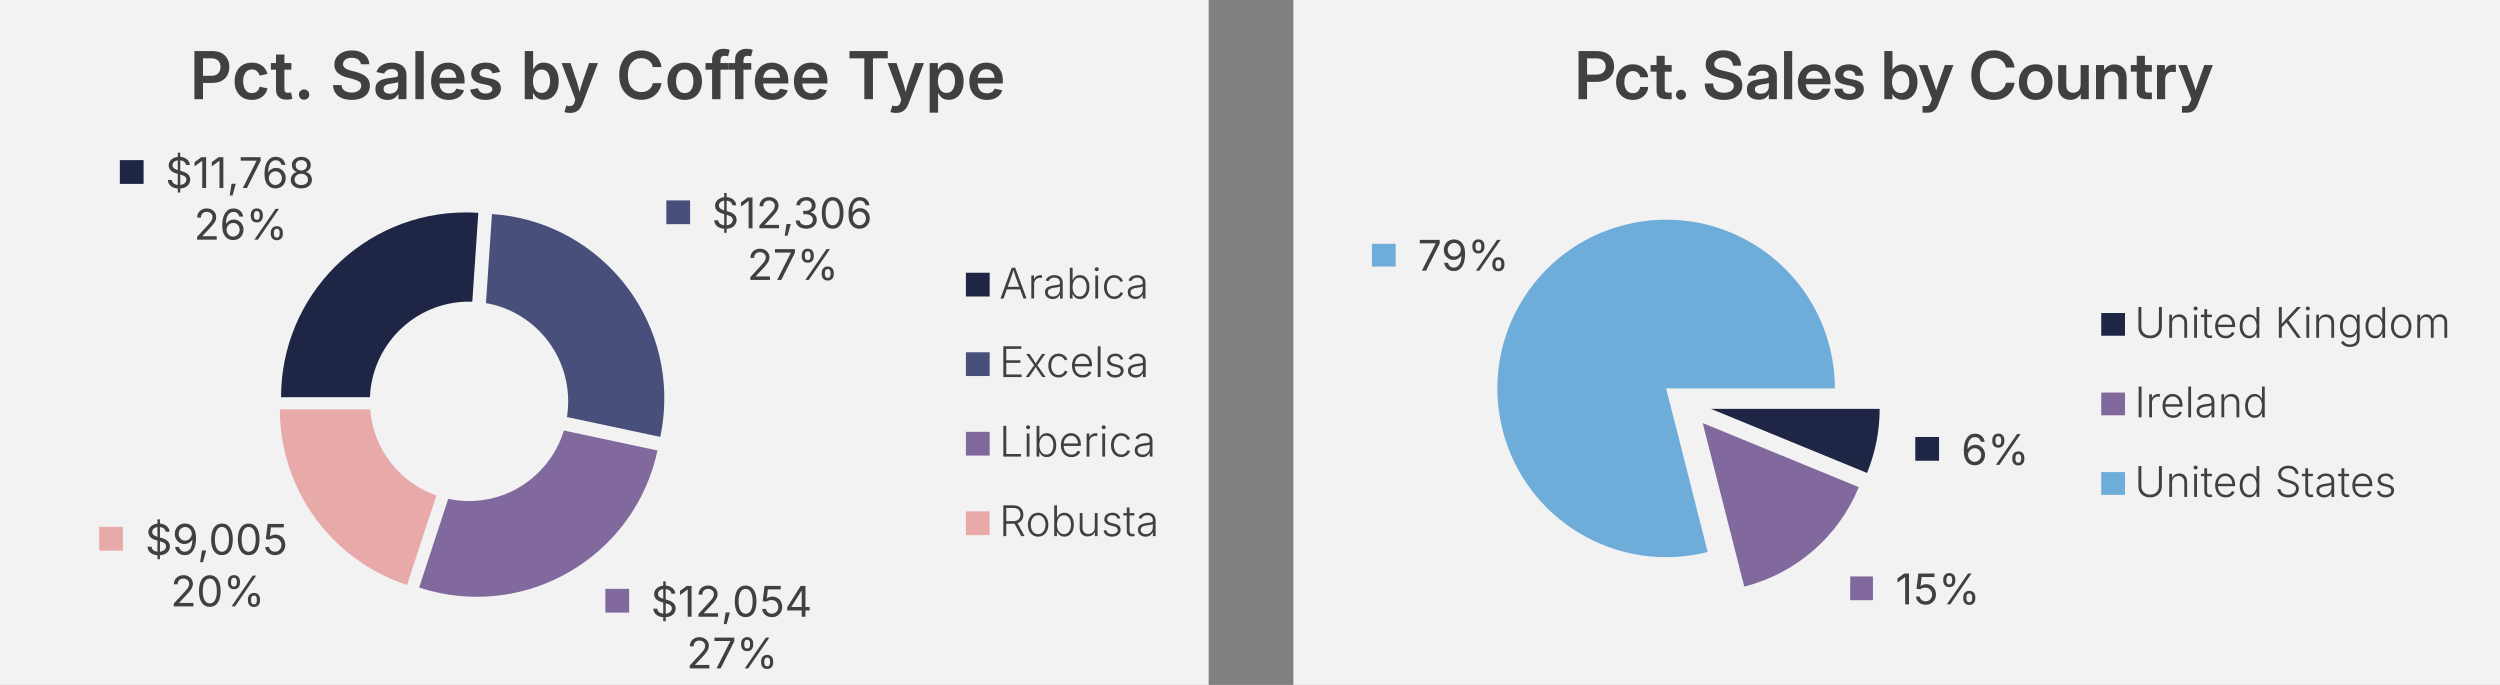 <?xml version="1.0" encoding="UTF-8"?>
<svg id="svg44" xmlns="http://www.w3.org/2000/svg" xmlns:xlink="http://www.w3.org/1999/xlink" viewBox="0 0 2420 663">
  <rect x="0" y="0" width="2420" height="663" fill="#808080" stroke="none"/>
  <defs>
    <style>
      .cls-1, .cls-2, .cls-3, .cls-4, .cls-5, .cls-6, .cls-7, .cls-8, .cls-9, .cls-10, .cls-11, .cls-12, .cls-13, .cls-14 {
        stroke-width: 0px;
      }

      .cls-1, .cls-2, .cls-5, .cls-7, .cls-12, .cls-13 {
        fill-rule: evenodd;
      }

      .cls-1, .cls-10 {
        fill: #e8a9a9;
      }

      .cls-2, .cls-4 {
        fill: #1f2544;
      }

      .cls-3, .cls-13 {
        fill: #f2f2f2;
      }

      .cls-5, .cls-11 {
        fill: #6eacda;
      }

      .cls-6 {
        fill: none;
      }

      .cls-7, .cls-8 {
        fill: #81689d;
      }

      .cls-9 {
        fill: #404040;
      }

      .cls-15 {
        clip-path: url(#clippath);
      }

      .cls-12, .cls-14 {
        fill: #474f7a;
      }
    </style>
    <clipPath id="clippath">
      <rect class="cls-6" width="2420" height="663"/>
    </clipPath>
  </defs>
  <g class="cls-15">
    <g id="g44">
      <path id="rect2" class="cls-3" d="M0,0h1170v663H0V0Z"/>
      <g id="g2">
        <path id="path2" class="cls-2" d="M272.052,384.505c0-98.791,80.087-178.878,178.878-178.878,4.026,0,8.05.136,12.067.408l-12.067,178.47h-178.878Z"/>
      </g>
      <g id="g3">
        <path id="path3" class="cls-12" d="M476.241,207.18c98.567,6.664,173.069,91.97,166.405,190.537-.573,8.475-1.749,16.898-3.519,25.205l-174.952-37.271,12.066-178.471Z"/>
      </g>
      <g id="g4">
        <path id="path4" class="cls-7" d="M636.448,436.065c-20.585,96.625-115.601,158.265-212.224,137.675-6.257-1.33-12.438-3-18.516-4.99l55.788-169.958,174.952,37.273Z"/>
      </g>
      <g id="g5">
        <path id="path5" class="cls-1" d="M394.006,566.24c-73.441-24.11-123.09-92.658-123.09-169.955h178.878l-55.788,169.955Z"/>
      </g>
      <g id="g6">
        <path id="rect5" class="cls-4" d="M116,155h23v23h-23v-23Z"/>
      </g>
      <g id="g7">
        <path id="text6" class="cls-9" d="M172.09,186.364v-3.884c-2.883-.2-5.172-1.041-6.867-2.522-1.682-1.495-2.603-3.417-2.763-5.766h3.904c.133,1.495.747,2.643,1.842,3.443,1.094.787,2.389,1.261,3.884,1.421v-10.771l-1.181-.34c-2.402-.681-4.271-1.655-5.605-2.923-1.335-1.268-2.002-2.889-2.002-4.865,0-1.535.38-2.896,1.141-4.084.774-1.188,1.822-2.142,3.143-2.863,1.321-.734,2.823-1.188,4.504-1.361v-4.044h2.402v3.984c1.788.12,3.363.541,4.725,1.261,1.375.707,2.456,1.642,3.243,2.803.787,1.148,1.208,2.429,1.261,3.844h-3.724c-.147-1.308-.727-2.349-1.742-3.123-1.001-.774-2.256-1.235-3.764-1.381v10.11l1.181.32c.801.214,1.682.507,2.643.881.974.374,1.902.874,2.783,1.501.881.614,1.602,1.401,2.162,2.362.574.948.861,2.115.861,3.503,0,1.535-.38,2.93-1.141,4.184-.747,1.241-1.842,2.256-3.283,3.043-1.428.787-3.163,1.248-5.205,1.381v3.884h-2.402ZM174.492,179.057c1.722-.187,3.136-.747,4.244-1.682,1.121-.948,1.682-2.135,1.682-3.563,0-.961-.274-1.742-.821-2.342-.534-.601-1.248-1.094-2.142-1.481s-1.875-.727-2.943-1.021h-.02v10.09ZM172.09,164.623v-9.409c-1.548.214-2.783.754-3.704,1.622s-1.381,1.915-1.381,3.143c0,.948.274,1.728.821,2.342.547.601,1.215,1.088,2.002,1.461.787.36,1.542.641,2.262.841ZM199.516,152.171v29.829h-3.744v-26.306h-.2l-7.207,5.345v-4.084l6.486-4.785h4.665ZM216.193,152.171v29.829h-3.744v-26.306h-.2l-7.207,5.345v-4.084l6.486-4.785h4.665ZM222.359,189.187l1.762-11.351h4.124l-3.123,11.351h-2.763ZM235.031,182l13.253-26.246v-.24h-15.295v-3.343h19.279v3.543l-13.233,26.286h-4.004ZM266.522,182.4c-1.241,0-2.482-.227-3.724-.681-1.241-.454-2.376-1.215-3.403-2.282-1.014-1.068-1.828-2.516-2.442-4.344-.614-1.828-.921-4.117-.921-6.867,0-5.245.981-9.296,2.943-12.152,1.962-2.869,4.631-4.304,8.008-4.304,1.668,0,3.163.334,4.484,1.001,1.321.667,2.402,1.595,3.243,2.783s1.381,2.562,1.622,4.124h-3.724c-.334-1.295-.968-2.376-1.902-3.243s-2.175-1.301-3.724-1.301c-2.296,0-4.097.994-5.405,2.983-1.295,1.975-1.942,4.758-1.942,8.348h.24c.801-1.241,1.835-2.209,3.103-2.903,1.281-.707,2.696-1.061,4.244-1.061,1.708,0,3.27.42,4.685,1.261,1.415.841,2.542,2.009,3.383,3.503.854,1.481,1.281,3.183,1.281,5.105,0,1.855-.414,3.543-1.241,5.065-.827,1.508-1.995,2.716-3.503,3.624-1.508.894-3.277,1.341-5.305,1.341ZM266.522,179.057c1.201,0,2.282-.3,3.243-.901.961-.601,1.722-1.401,2.282-2.402.561-1.014.841-2.142.841-3.383,0-1.215-.274-2.316-.821-3.303-.534-1.001-1.275-1.795-2.222-2.382-.948-.587-2.022-.881-3.223-.881s-2.289.307-3.263.921c-.974.614-1.748,1.428-2.322,2.442-.574,1.001-.861,2.082-.861,3.243,0,1.174.274,2.269.821,3.283.547,1.001,1.301,1.815,2.262,2.442.961.614,2.049.921,3.263.921ZM291.686,182.4c-2.015,0-3.797-.354-5.345-1.061-1.535-.721-2.736-1.708-3.604-2.963-.854-1.255-1.281-2.689-1.281-4.304,0-1.255.254-2.416.761-3.483.507-1.081,1.201-1.982,2.082-2.703s1.875-1.181,2.983-1.381v-.16c-1.455-.374-2.609-1.181-3.463-2.422s-1.281-2.649-1.281-4.224c0-1.521.394-2.876,1.181-4.064.787-1.201,1.868-2.142,3.243-2.823,1.375-.694,2.95-1.041,4.725-1.041,1.748,0,3.31.347,4.685,1.041,1.375.681,2.456,1.622,3.243,2.823.801,1.188,1.201,2.542,1.201,4.064,0,1.575-.434,2.983-1.301,4.224-.854,1.241-1.989,2.049-3.403,2.422v.16c1.081.2,2.062.661,2.943,1.381s1.582,1.622,2.102,2.703c.521,1.068.781,2.229.781,3.483,0,1.615-.44,3.05-1.321,4.304-.868,1.255-2.075,2.242-3.624,2.963-1.535.707-3.303,1.061-5.305,1.061h0ZM291.686,179.097c1.975,0,3.543-.474,4.705-1.421,1.161-.961,1.742-2.229,1.742-3.804,0-1.108-.28-2.082-.841-2.923-.561-.854-1.328-1.521-2.302-2.002-.974-.494-2.075-.741-3.303-.741-1.882,0-3.437.534-4.665,1.602-1.215,1.054-1.822,2.409-1.822,4.064,0,1.575.574,2.843,1.722,3.804,1.161.948,2.749,1.421,4.765,1.421ZM291.686,165.023c1.575,0,2.876-.46,3.904-1.381,1.028-.934,1.542-2.155,1.542-3.664,0-1.495-.5-2.689-1.501-3.583s-2.316-1.341-3.944-1.341c-1.655,0-2.983.447-3.984,1.341-.988.894-1.481,2.089-1.481,3.583,0,1.508.507,2.729,1.521,3.664,1.014.921,2.329,1.381,3.944,1.381Z"/>
      </g>
      <g id="g8">
        <path id="text7" class="cls-9" d="M190.79,232v-2.743l9.91-10.75c1.108-1.201,2.029-2.256,2.763-3.163.734-.908,1.288-1.768,1.662-2.583.374-.827.561-1.702.561-2.623,0-1.562-.541-2.796-1.622-3.704-1.068-.908-2.396-1.361-3.984-1.361-1.695,0-3.05.507-4.064,1.521-1.001,1.014-1.501,2.362-1.501,4.044h-3.644c0-1.762.407-3.31,1.221-4.645.814-1.335,1.922-2.369,3.323-3.103,1.401-.747,2.99-1.121,4.765-1.121s3.343.374,4.705,1.121c1.375.734,2.449,1.728,3.223,2.983.787,1.255,1.181,2.663,1.181,4.224,0,1.081-.194,2.135-.581,3.163-.387,1.014-1.068,2.169-2.042,3.463-.974,1.295-2.342,2.876-4.104,4.745l-6.526,6.947v.24h13.753v3.343h-18.999ZM225.644,232.4c-1.241,0-2.482-.227-3.724-.681-1.241-.454-2.376-1.215-3.403-2.282-1.014-1.068-1.828-2.516-2.442-4.344-.614-1.828-.921-4.117-.921-6.867,0-5.245.981-9.296,2.943-12.152,1.962-2.869,4.631-4.304,8.008-4.304,1.668,0,3.163.334,4.484,1.001s2.402,1.595,3.243,2.783,1.381,2.562,1.622,4.124h-3.724c-.334-1.295-.968-2.376-1.902-3.243s-2.175-1.301-3.724-1.301c-2.296,0-4.097.994-5.405,2.983-1.295,1.975-1.942,4.758-1.942,8.348h.24c.801-1.241,1.835-2.209,3.103-2.903,1.281-.707,2.696-1.061,4.244-1.061,1.708,0,3.27.42,4.685,1.261s2.542,2.009,3.383,3.503c.854,1.481,1.281,3.183,1.281,5.105,0,1.855-.414,3.543-1.241,5.065-.827,1.508-1.995,2.716-3.503,3.624-1.508.894-3.277,1.341-5.305,1.341ZM225.644,229.057c1.201,0,2.282-.3,3.243-.901s1.722-1.401,2.282-2.402c.561-1.014.841-2.142.841-3.383,0-1.215-.274-2.316-.821-3.303-.534-1.001-1.275-1.795-2.222-2.382s-2.022-.881-3.223-.881-2.289.307-3.263.921c-.974.614-1.748,1.428-2.322,2.442-.574,1.001-.861,2.082-.861,3.243,0,1.174.274,2.269.821,3.283.547,1.001,1.301,1.815,2.262,2.442.961.614,2.049.921,3.263.921ZM267.965,232.581c-1.268,0-2.342-.274-3.223-.821-.868-.561-1.528-1.301-1.982-2.222-.44-.921-.661-1.929-.661-3.023v-1.562c0-1.094.227-2.095.681-3.003.454-.921,1.114-1.655,1.982-2.202.881-.561,1.949-.841,3.203-.841,1.281,0,2.356.28,3.223.841.868.547,1.515,1.281,1.942,2.202.44.908.661,1.909.661,3.003v1.562c0,1.094-.227,2.102-.681,3.023-.44.921-1.094,1.662-1.962,2.222-.854.547-1.915.821-3.183.821ZM248.606,215.364c-1.268,0-2.342-.274-3.223-.821-.868-.561-1.528-1.301-1.982-2.222-.44-.921-.661-1.929-.661-3.023v-1.562c0-1.094.227-2.095.681-3.003.454-.921,1.114-1.655,1.982-2.202.881-.561,1.949-.841,3.203-.841,1.281,0,2.349.28,3.203.841.868.547,1.521,1.281,1.962,2.202.44.908.661,1.909.661,3.003v1.562c0,1.094-.227,2.102-.681,3.023-.44.921-1.094,1.662-1.962,2.222-.854.547-1.915.821-3.183.821ZM246.224,232l20.5-29.829h3.383l-20.5,29.829h-3.383ZM267.965,229.958c1.014,0,1.728-.347,2.142-1.041.414-.707.621-1.508.621-2.402v-1.562c0-.881-.2-1.675-.601-2.382s-1.121-1.061-2.162-1.061c-1.001,0-1.722.354-2.162,1.061-.427.707-.641,1.501-.641,2.382v1.562c0,.894.207,1.695.621,2.402.427.694,1.154,1.041,2.182,1.041ZM248.606,212.741c1.014,0,1.728-.347,2.142-1.041.414-.707.621-1.508.621-2.402v-1.562c0-.881-.2-1.675-.601-2.382s-1.121-1.061-2.162-1.061c-1.001,0-1.722.354-2.162,1.061-.427.707-.641,1.501-.641,2.382v1.562c0,.894.207,1.695.621,2.402.427.694,1.154,1.041,2.182,1.041Z"/>
      </g>
      <g id="g9">
        <path id="rect8" class="cls-14" d="M645,194h23v23h-23v-23Z"/>
      </g>
      <g id="g10">
        <path id="text9" class="cls-9" d="M700.997,225.364v-3.884c-2.883-.2-5.172-1.041-6.867-2.522-1.682-1.495-2.603-3.417-2.763-5.766h3.904c.133,1.495.747,2.643,1.842,3.443,1.094.787,2.389,1.261,3.884,1.421v-10.771l-1.181-.34c-2.402-.681-4.271-1.655-5.605-2.923-1.335-1.268-2.002-2.889-2.002-4.865,0-1.535.38-2.896,1.141-4.084.774-1.188,1.822-2.142,3.143-2.863,1.321-.734,2.823-1.188,4.504-1.361v-4.044h2.402v3.984c1.788.12,3.363.541,4.725,1.261,1.375.707,2.456,1.642,3.243,2.803.787,1.148,1.208,2.429,1.261,3.844h-3.724c-.147-1.308-.727-2.349-1.742-3.123-1.001-.774-2.256-1.235-3.764-1.381v10.11l1.181.32c.801.214,1.682.507,2.643.881.974.374,1.902.874,2.783,1.501.881.614,1.602,1.401,2.162,2.362.574.948.861,2.115.861,3.503,0,1.535-.38,2.93-1.141,4.184-.747,1.241-1.842,2.256-3.283,3.043-1.428.787-3.163,1.248-5.205,1.381v3.884h-2.402ZM703.399,218.057c1.722-.187,3.136-.747,4.244-1.682,1.121-.948,1.682-2.135,1.682-3.563,0-.961-.274-1.742-.821-2.342-.534-.601-1.248-1.094-2.142-1.481s-1.875-.727-2.943-1.021h-.02v10.09ZM700.997,203.623v-9.409c-1.548.214-2.783.754-3.704,1.622s-1.381,1.915-1.381,3.143c0,.948.274,1.728.821,2.342.547.601,1.215,1.088,2.002,1.461.787.36,1.542.641,2.262.841ZM728.423,191.171v29.829h-3.744v-26.306h-.2l-7.207,5.345v-4.084l6.486-4.785h4.665ZM735.11,221v-2.743l9.91-10.75c1.108-1.201,2.029-2.256,2.763-3.163.734-.908,1.288-1.768,1.662-2.583.374-.827.561-1.702.561-2.623,0-1.562-.541-2.796-1.622-3.704-1.068-.908-2.396-1.361-3.984-1.361-1.695,0-3.05.507-4.064,1.521-1.001,1.014-1.501,2.362-1.501,4.044h-3.644c0-1.762.407-3.31,1.221-4.645s1.922-2.369,3.323-3.103c1.401-.747,2.99-1.121,4.765-1.121s3.343.374,4.705,1.121c1.375.734,2.449,1.728,3.223,2.983.787,1.255,1.181,2.663,1.181,4.224,0,1.081-.194,2.135-.581,3.163-.387,1.014-1.068,2.169-2.042,3.463-.974,1.295-2.342,2.876-4.104,4.745l-6.526,6.947v.24h13.753v3.343h-18.999ZM759.594,228.187l1.762-11.351h4.124l-3.123,11.351h-2.763ZM780.454,221.4c-1.949,0-3.677-.334-5.185-1.001-1.508-.667-2.709-1.595-3.604-2.783-.881-1.188-1.355-2.569-1.421-4.144h3.844c.107,1.415.761,2.536,1.962,3.363,1.201.814,2.649,1.221,4.344,1.221,1.868,0,3.41-.48,4.625-1.441,1.228-.961,1.842-2.215,1.842-3.764,0-1.615-.601-2.93-1.802-3.944-1.201-1.028-2.91-1.542-5.125-1.542h-2.422v-3.303h2.422c1.748,0,3.163-.46,4.244-1.381,1.094-.934,1.642-2.169,1.642-3.704,0-1.481-.48-2.669-1.441-3.563s-2.256-1.341-3.884-1.341c-1.014,0-1.969.187-2.863.561-.881.36-1.608.881-2.182,1.562-.561.681-.861,1.508-.901,2.482h-3.664c.053-1.562.521-2.936,1.401-4.124s2.042-2.115,3.483-2.783c1.455-.667,3.056-1.001,4.805-1.001,1.855,0,3.45.374,4.785,1.121,1.348.747,2.382,1.728,3.103,2.943s1.081,2.529,1.081,3.944c0,1.682-.447,3.11-1.341,4.284-.881,1.174-2.082,1.989-3.604,2.442v.24c1.909.307,3.39,1.108,4.444,2.402,1.054,1.281,1.582,2.863,1.582,4.745,0,1.628-.44,3.083-1.321,4.364s-2.089,2.296-3.624,3.043c-1.535.734-3.277,1.101-5.225,1.101ZM805.999,221.4c-3.323,0-5.906-1.335-7.748-4.004-1.828-2.669-2.743-6.433-2.743-11.291,0-4.831.921-8.595,2.763-11.291,1.855-2.696,4.431-4.044,7.728-4.044s5.886,1.348,7.728,4.044,2.763,6.46,2.763,11.291c0,4.858-.914,8.622-2.743,11.291-1.828,2.669-4.411,4.004-7.748,4.004ZM805.999,218.077c2.189,0,3.87-1.048,5.045-3.143,1.188-2.109,1.782-5.052,1.782-8.829,0-3.804-.594-6.76-1.782-8.869-1.174-2.109-2.856-3.163-5.045-3.163-2.175,0-3.857,1.061-5.045,3.183-1.188,2.109-1.782,5.058-1.782,8.849s.594,6.72,1.782,8.829c1.188,2.095,2.869,3.143,5.045,3.143ZM831.864,221.4c-1.241,0-2.482-.227-3.724-.681-1.241-.454-2.376-1.215-3.403-2.282-1.014-1.068-1.828-2.516-2.442-4.344-.614-1.828-.921-4.117-.921-6.867,0-5.245.981-9.296,2.943-12.152,1.962-2.869,4.631-4.304,8.008-4.304,1.668,0,3.163.334,4.484,1.001s2.402,1.595,3.243,2.783,1.381,2.562,1.622,4.124h-3.724c-.334-1.295-.968-2.376-1.902-3.243-.934-.868-2.175-1.301-3.724-1.301-2.296,0-4.097.994-5.405,2.983-1.295,1.975-1.942,4.758-1.942,8.348h.24c.801-1.241,1.835-2.209,3.103-2.903,1.281-.707,2.696-1.061,4.244-1.061,1.708,0,3.27.42,4.685,1.261,1.415.841,2.542,2.009,3.383,3.503.854,1.481,1.281,3.183,1.281,5.105,0,1.855-.414,3.543-1.241,5.065-.827,1.508-1.995,2.716-3.503,3.624-1.508.894-3.277,1.341-5.305,1.341h0ZM831.864,218.057c1.201,0,2.282-.3,3.243-.901.961-.601,1.722-1.401,2.282-2.402.561-1.014.841-2.142.841-3.383,0-1.215-.274-2.316-.821-3.303-.534-1.001-1.275-1.795-2.222-2.382s-2.022-.881-3.223-.881-2.289.307-3.263.921c-.974.614-1.748,1.428-2.322,2.442-.574,1.001-.861,2.082-.861,3.243,0,1.174.274,2.269.821,3.283.547,1.001,1.301,1.815,2.262,2.442.961.614,2.049.921,3.263.921h0Z"/>
      </g>
      <g id="g11">
        <path id="text10" class="cls-9" d="M726.319,271v-2.743l9.91-10.75c1.108-1.201,2.029-2.256,2.763-3.163.734-.908,1.288-1.768,1.662-2.583.374-.827.561-1.702.561-2.623,0-1.562-.541-2.796-1.622-3.704-1.068-.908-2.396-1.361-3.984-1.361-1.695,0-3.05.507-4.064,1.521-1.001,1.014-1.501,2.362-1.501,4.044h-3.644c0-1.762.407-3.31,1.221-4.645.814-1.335,1.922-2.369,3.323-3.103,1.401-.747,2.99-1.121,4.765-1.121s3.343.374,4.705,1.121c1.375.734,2.449,1.728,3.223,2.983.787,1.255,1.181,2.663,1.181,4.224,0,1.081-.194,2.135-.581,3.163-.387,1.014-1.068,2.169-2.042,3.463-.974,1.295-2.342,2.876-4.104,4.745l-6.526,6.947v.24h13.753v3.343h-18.999ZM752.244,271l13.253-26.246v-.24h-15.295v-3.343h19.279v3.543l-13.233,26.286h-4.004ZM801.272,271.581c-1.268,0-2.342-.274-3.223-.821-.868-.561-1.528-1.301-1.982-2.222-.44-.921-.661-1.929-.661-3.023v-1.562c0-1.094.227-2.095.681-3.003.454-.921,1.114-1.655,1.982-2.202.881-.561,1.949-.841,3.203-.841,1.281,0,2.356.28,3.223.841.868.547,1.515,1.281,1.942,2.202.44.908.661,1.909.661,3.003v1.562c0,1.094-.227,2.102-.681,3.023-.44.921-1.094,1.662-1.962,2.222-.854.547-1.915.821-3.183.821ZM781.913,254.364c-1.268,0-2.342-.274-3.223-.821-.868-.561-1.528-1.301-1.982-2.222-.44-.921-.661-1.929-.661-3.023v-1.562c0-1.094.227-2.095.681-3.003.454-.921,1.114-1.655,1.982-2.202.881-.561,1.949-.841,3.203-.841,1.281,0,2.349.28,3.203.841.868.547,1.521,1.281,1.962,2.202.44.908.661,1.909.661,3.003v1.562c0,1.094-.227,2.102-.681,3.023-.44.921-1.094,1.662-1.962,2.222-.854.547-1.915.821-3.183.821ZM779.531,271l20.5-29.829h3.383l-20.5,29.829h-3.383ZM801.272,268.958c1.014,0,1.728-.347,2.142-1.041.414-.707.621-1.508.621-2.402v-1.562c0-.881-.2-1.675-.601-2.382s-1.121-1.061-2.162-1.061c-1.001,0-1.722.354-2.162,1.061-.427.707-.641,1.501-.641,2.382v1.562c0,.894.207,1.695.621,2.402.427.694,1.154,1.041,2.182,1.041ZM781.913,251.741c1.014,0,1.728-.347,2.142-1.041.414-.707.621-1.508.621-2.402v-1.562c0-.881-.2-1.675-.601-2.382s-1.121-1.061-2.162-1.061c-1.001,0-1.722.354-2.162,1.061-.427.707-.641,1.501-.641,2.382v1.562c0,.894.207,1.695.621,2.402.427.694,1.154,1.041,2.182,1.041Z"/>
      </g>
      <g id="g12">
        <path id="rect11" class="cls-8" d="M586,570h23v23h-23v-23Z"/>
      </g>
      <g id="g13">
        <path id="text12" class="cls-9" d="M642.012,601.364v-3.884c-2.883-.2-5.172-1.041-6.867-2.522-1.682-1.495-2.603-3.417-2.763-5.766h3.904c.133,1.495.747,2.643,1.842,3.443,1.094.787,2.389,1.261,3.884,1.421v-10.771l-1.181-.34c-2.402-.681-4.271-1.655-5.605-2.923-1.335-1.268-2.002-2.889-2.002-4.865,0-1.535.38-2.896,1.141-4.084.774-1.188,1.822-2.142,3.143-2.863,1.321-.734,2.823-1.188,4.504-1.361v-4.044h2.402v3.984c1.788.12,3.363.541,4.725,1.261,1.375.707,2.456,1.642,3.243,2.803.787,1.148,1.208,2.429,1.261,3.844h-3.724c-.147-1.308-.727-2.349-1.742-3.123-1.001-.774-2.256-1.235-3.764-1.381v10.11l1.181.32c.801.214,1.682.507,2.643.881.974.374,1.902.874,2.783,1.501.881.614,1.602,1.401,2.162,2.362.574.948.861,2.115.861,3.503,0,1.535-.38,2.93-1.141,4.184-.747,1.241-1.842,2.256-3.283,3.043-1.428.787-3.163,1.248-5.205,1.381v3.884h-2.402ZM644.414,594.057c1.722-.187,3.136-.747,4.244-1.682,1.121-.948,1.682-2.135,1.682-3.563,0-.961-.274-1.742-.821-2.342-.534-.601-1.248-1.094-2.142-1.481s-1.875-.727-2.943-1.021h-.02v10.09ZM642.012,579.623v-9.409c-1.548.214-2.783.754-3.704,1.622s-1.381,1.915-1.381,3.143c0,.948.274,1.728.821,2.342.547.601,1.215,1.088,2.002,1.461.787.36,1.542.641,2.262.841ZM669.438,567.171v29.829h-3.744v-26.306h-.2l-7.207,5.345v-4.084l6.486-4.785h4.665ZM676.125,597v-2.743l9.91-10.75c1.108-1.201,2.029-2.256,2.763-3.163.734-.908,1.288-1.768,1.662-2.583.374-.827.561-1.702.561-2.623,0-1.562-.541-2.796-1.622-3.704-1.068-.908-2.396-1.361-3.984-1.361-1.695,0-3.05.507-4.064,1.521-1.001,1.014-1.501,2.362-1.501,4.044h-3.644c0-1.762.407-3.31,1.221-4.645s1.922-2.369,3.323-3.103c1.401-.747,2.99-1.121,4.765-1.121s3.343.374,4.705,1.121c1.375.734,2.449,1.728,3.223,2.983.787,1.255,1.181,2.663,1.181,4.224,0,1.081-.194,2.135-.581,3.163-.387,1.014-1.068,2.169-2.042,3.463-.974,1.295-2.342,2.876-4.104,4.745l-6.526,6.947v.24h13.753v3.343h-18.999ZM700.609,604.187l1.762-11.351h4.124l-3.123,11.351h-2.763ZM721.749,597.4c-3.323,0-5.906-1.335-7.748-4.004-1.828-2.669-2.743-6.433-2.743-11.291,0-4.831.921-8.595,2.763-11.291,1.855-2.696,4.431-4.044,7.728-4.044s5.886,1.348,7.728,4.044,2.763,6.46,2.763,11.291c0,4.858-.914,8.622-2.743,11.291-1.828,2.669-4.411,4.004-7.748,4.004ZM721.749,594.077c2.189,0,3.87-1.048,5.045-3.143,1.188-2.109,1.782-5.052,1.782-8.829,0-3.804-.594-6.76-1.782-8.869-1.174-2.109-2.856-3.163-5.045-3.163-2.175,0-3.857,1.061-5.045,3.183-1.188,2.109-1.782,5.058-1.782,8.849s.594,6.72,1.782,8.829c1.188,2.095,2.869,3.143,5.045,3.143ZM747.214,597.4c-1.748,0-3.317-.34-4.705-1.021-1.388-.694-2.496-1.635-3.323-2.823-.827-1.201-1.275-2.562-1.341-4.084h3.684c.12,1.335.721,2.436,1.802,3.303,1.094.854,2.389,1.281,3.884,1.281,1.201,0,2.269-.28,3.203-.841.948-.561,1.688-1.335,2.222-2.322.534-.988.801-2.109.801-3.363,0-1.281-.28-2.429-.841-3.443s-1.328-1.808-2.302-2.382c-.961-.587-2.069-.881-3.323-.881-.921,0-1.855.147-2.803.44-.948.294-1.715.667-2.302,1.121l-3.563-.44,1.762-14.774h15.695v3.343h-12.492l-1.021,8.708h.16c.614-.507,1.388-.921,2.322-1.241.934-.334,1.915-.5,2.943-.5,1.828,0,3.457.434,4.885,1.301,1.428.854,2.549,2.035,3.363,3.543.827,1.508,1.241,3.223,1.241,5.145,0,1.909-.434,3.61-1.301,5.105-.854,1.495-2.029,2.676-3.523,3.543-1.495.854-3.203,1.281-5.125,1.281ZM762.009,590.934v-3.103l13.053-20.66h4.625v20.42h4.044v3.343h-4.044v6.066h-3.644v-6.066h-14.034ZM776.062,587.591v-15.655h-.24l-9.75,15.415v.24h9.99Z"/>
      </g>
      <g id="g14">
        <path id="text13" class="cls-9" d="M667.679,647v-2.743l9.91-10.75c1.108-1.201,2.029-2.256,2.763-3.163.734-.908,1.288-1.768,1.662-2.583.374-.827.561-1.702.561-2.623,0-1.562-.541-2.796-1.622-3.704-1.068-.908-2.396-1.361-3.984-1.361-1.695,0-3.05.507-4.064,1.521-1.001,1.014-1.501,2.362-1.501,4.044h-3.644c0-1.762.407-3.31,1.221-4.645.814-1.335,1.922-2.369,3.323-3.103,1.401-.747,2.99-1.121,4.765-1.121s3.343.374,4.705,1.121c1.375.734,2.449,1.728,3.223,2.983.787,1.255,1.181,2.663,1.181,4.224,0,1.081-.194,2.135-.581,3.163-.387,1.014-1.068,2.169-2.042,3.463-.974,1.295-2.342,2.876-4.104,4.745l-6.526,6.947v.24h13.753v3.343h-18.999ZM693.604,647l13.253-26.246v-.24h-15.295v-3.343h19.279v3.543l-13.233,26.286h-4.004ZM742.632,647.581c-1.268,0-2.342-.274-3.223-.821-.868-.561-1.528-1.301-1.982-2.222-.44-.921-.661-1.929-.661-3.023v-1.562c0-1.094.227-2.095.681-3.003.454-.921,1.114-1.655,1.982-2.202.881-.561,1.949-.841,3.203-.841,1.281,0,2.356.28,3.223.841.868.547,1.515,1.281,1.942,2.202.44.908.661,1.909.661,3.003v1.562c0,1.094-.227,2.102-.681,3.023-.44.921-1.094,1.662-1.962,2.222-.854.547-1.915.821-3.183.821ZM723.273,630.364c-1.268,0-2.342-.274-3.223-.821-.868-.561-1.528-1.301-1.982-2.222-.44-.921-.661-1.929-.661-3.023v-1.562c0-1.094.227-2.095.681-3.003.454-.921,1.114-1.655,1.982-2.202.881-.561,1.949-.841,3.203-.841,1.281,0,2.349.28,3.203.841.868.547,1.521,1.281,1.962,2.202.44.908.661,1.909.661,3.003v1.562c0,1.094-.227,2.102-.681,3.023-.44.921-1.094,1.662-1.962,2.222-.854.547-1.915.821-3.183.821ZM720.891,647l20.5-29.829h3.383l-20.5,29.829h-3.383ZM742.632,644.958c1.014,0,1.728-.347,2.142-1.041.414-.707.621-1.508.621-2.402v-1.562c0-.881-.2-1.675-.601-2.382s-1.121-1.061-2.162-1.061c-1.001,0-1.722.354-2.162,1.061-.427.707-.641,1.501-.641,2.382v1.562c0,.894.207,1.695.621,2.402.427.694,1.154,1.041,2.182,1.041ZM723.273,627.741c1.014,0,1.728-.347,2.142-1.041.414-.707.621-1.508.621-2.402v-1.562c0-.881-.2-1.675-.601-2.382s-1.121-1.061-2.162-1.061c-1.001,0-1.722.354-2.162,1.061-.427.707-.641,1.501-.641,2.382v1.562c0,.894.207,1.695.621,2.402.427.694,1.154,1.041,2.182,1.041Z"/>
      </g>
      <g id="g15">
        <path id="rect14" class="cls-10" d="M96,510h23v23h-23v-23Z"/>
      </g>
      <g id="g16">
        <path id="text15" class="cls-9" d="M152.417,541.364v-3.884c-2.883-.2-5.172-1.041-6.867-2.522-1.682-1.495-2.603-3.417-2.763-5.766h3.904c.133,1.495.747,2.643,1.842,3.443,1.094.787,2.389,1.261,3.884,1.421v-10.771l-1.181-.34c-2.402-.681-4.271-1.655-5.605-2.923-1.335-1.268-2.002-2.889-2.002-4.865,0-1.535.38-2.896,1.141-4.084.774-1.188,1.822-2.142,3.143-2.863,1.321-.734,2.823-1.188,4.504-1.361v-4.044h2.402v3.984c1.788.12,3.363.541,4.725,1.261,1.375.707,2.456,1.642,3.243,2.803.787,1.148,1.208,2.429,1.261,3.844h-3.724c-.147-1.308-.727-2.349-1.742-3.123-1.001-.774-2.256-1.235-3.764-1.381v10.11l1.181.32c.801.214,1.682.507,2.643.881.974.374,1.902.874,2.783,1.501.881.614,1.602,1.401,2.162,2.362.574.948.861,2.115.861,3.503,0,1.535-.38,2.93-1.141,4.184-.747,1.241-1.842,2.256-3.283,3.043-1.428.787-3.163,1.248-5.205,1.381v3.884h-2.402ZM154.819,534.057c1.722-.187,3.136-.747,4.244-1.682,1.121-.948,1.682-2.135,1.682-3.563,0-.961-.274-1.742-.821-2.342-.534-.601-1.248-1.094-2.142-1.481s-1.875-.727-2.943-1.021h-.02v10.09ZM152.417,519.623v-9.409c-1.548.214-2.783.754-3.704,1.622s-1.381,1.915-1.381,3.143c0,.948.274,1.728.821,2.342.547.601,1.215,1.088,2.002,1.461.787.36,1.542.641,2.262.841ZM178.842,537.4c-1.695,0-3.203-.334-4.524-1.001-1.321-.667-2.402-1.602-3.243-2.803s-1.381-2.596-1.622-4.184h3.764c.307,1.321.928,2.422,1.862,3.303s2.189,1.321,3.764,1.321c2.269,0,4.057-.988,5.365-2.963,1.321-1.989,1.982-4.791,1.982-8.408h-.24c-.801,1.215-1.835,2.182-3.103,2.903s-2.683,1.081-4.244,1.081c-1.708,0-3.277-.42-4.705-1.261-1.428-.854-2.569-2.022-3.423-3.503-.841-1.495-1.261-3.196-1.261-5.105,0-1.855.42-3.543,1.261-5.065.841-1.535,2.015-2.749,3.523-3.644,1.521-.908,3.303-1.341,5.345-1.301,1.228.013,2.456.254,3.684.721,1.228.454,2.349,1.208,3.363,2.262s1.828,2.489,2.442,4.304.921,4.097.921,6.847c0,5.272-.974,9.342-2.923,12.212-1.949,2.856-4.611,4.284-7.988,4.284ZM179.163,523.327c1.215,0,2.309-.307,3.283-.921.974-.627,1.748-1.448,2.322-2.462.587-1.014.881-2.102.881-3.263,0-1.148-.28-2.215-.841-3.203-.547-1.001-1.301-1.808-2.262-2.422-.948-.627-2.035-.941-3.263-.941-1.201,0-2.282.3-3.243.901-.948.587-1.702,1.388-2.262,2.402-.561,1.001-.841,2.115-.841,3.343,0,1.215.267,2.322.801,3.323.547.988,1.288,1.775,2.222,2.362s2.002.881,3.203.881ZM193.717,544.187l1.762-11.351h4.124l-3.123,11.351h-2.763ZM214.858,537.4c-3.323,0-5.906-1.335-7.748-4.004-1.828-2.669-2.743-6.433-2.743-11.291,0-4.831.921-8.595,2.763-11.291,1.855-2.696,4.431-4.044,7.728-4.044s5.886,1.348,7.728,4.044,2.763,6.46,2.763,11.291c0,4.858-.914,8.622-2.743,11.291-1.828,2.669-4.411,4.004-7.748,4.004ZM214.858,534.077c2.189,0,3.87-1.048,5.045-3.143,1.188-2.109,1.782-5.052,1.782-8.829,0-3.804-.594-6.76-1.782-8.869-1.174-2.109-2.856-3.163-5.045-3.163-2.175,0-3.857,1.061-5.045,3.183-1.188,2.109-1.782,5.058-1.782,8.849s.594,6.72,1.782,8.829c1.188,2.095,2.869,3.143,5.045,3.143ZM240.723,537.4c-3.323,0-5.906-1.335-7.748-4.004-1.828-2.669-2.743-6.433-2.743-11.291,0-4.831.921-8.595,2.763-11.291,1.855-2.696,4.431-4.044,7.728-4.044s5.886,1.348,7.728,4.044,2.763,6.46,2.763,11.291c0,4.858-.914,8.622-2.743,11.291-1.828,2.669-4.411,4.004-7.748,4.004ZM240.723,534.077c2.189,0,3.87-1.048,5.045-3.143,1.188-2.109,1.782-5.052,1.782-8.829,0-3.804-.594-6.76-1.782-8.869-1.174-2.109-2.856-3.163-5.045-3.163-2.175,0-3.857,1.061-5.045,3.183-1.188,2.109-1.782,5.058-1.782,8.849s.594,6.72,1.782,8.829c1.188,2.095,2.869,3.143,5.045,3.143ZM266.188,537.4c-1.748,0-3.317-.34-4.705-1.021-1.388-.694-2.496-1.635-3.323-2.823-.827-1.201-1.275-2.562-1.341-4.084h3.684c.12,1.335.721,2.436,1.802,3.303,1.094.854,2.389,1.281,3.884,1.281,1.201,0,2.269-.28,3.203-.841.948-.561,1.688-1.335,2.222-2.322s.801-2.109.801-3.363c0-1.281-.28-2.429-.841-3.443s-1.328-1.808-2.302-2.382c-.961-.587-2.069-.881-3.323-.881-.921,0-1.855.147-2.803.44-.948.294-1.715.667-2.302,1.121l-3.563-.44,1.762-14.774h15.695v3.343h-12.492l-1.021,8.708h.16c.614-.507,1.388-.921,2.322-1.241.934-.334,1.915-.5,2.943-.5,1.828,0,3.457.434,4.885,1.301,1.428.854,2.549,2.035,3.363,3.543.827,1.508,1.241,3.223,1.241,5.145,0,1.909-.434,3.61-1.301,5.105-.854,1.495-2.029,2.676-3.523,3.543-1.495.854-3.203,1.281-5.125,1.281h0Z"/>
      </g>
      <g id="g17">
        <path id="text16" class="cls-9" d="M168.229,587v-2.743l9.91-10.75c1.108-1.201,2.029-2.256,2.763-3.163.734-.908,1.288-1.768,1.662-2.583.374-.827.561-1.702.561-2.623,0-1.562-.541-2.796-1.622-3.704-1.068-.908-2.396-1.361-3.984-1.361-1.695,0-3.05.507-4.064,1.521-1.001,1.014-1.501,2.362-1.501,4.044h-3.644c0-1.762.407-3.31,1.221-4.645.814-1.335,1.922-2.369,3.323-3.103,1.401-.747,2.99-1.121,4.765-1.121s3.343.374,4.705,1.121c1.375.734,2.449,1.728,3.223,2.983.787,1.255,1.181,2.663,1.181,4.224,0,1.081-.194,2.135-.581,3.163-.387,1.014-1.068,2.169-2.042,3.463-.974,1.295-2.342,2.876-4.104,4.745l-6.526,6.947v.24h13.753v3.343h-18.999ZM203.083,587.4c-3.323,0-5.906-1.335-7.748-4.004-1.828-2.669-2.743-6.433-2.743-11.291,0-4.831.921-8.595,2.763-11.291,1.855-2.696,4.431-4.044,7.728-4.044s5.886,1.348,7.728,4.044,2.763,6.46,2.763,11.291c0,4.858-.914,8.622-2.743,11.291-1.828,2.669-4.411,4.004-7.748,4.004ZM203.083,584.077c2.189,0,3.87-1.048,5.045-3.143,1.188-2.109,1.782-5.052,1.782-8.829,0-3.804-.594-6.76-1.782-8.869-1.174-2.109-2.856-3.163-5.045-3.163-2.175,0-3.857,1.061-5.045,3.183-1.188,2.109-1.782,5.058-1.782,8.849s.594,6.72,1.782,8.829c1.188,2.095,2.869,3.143,5.045,3.143ZM245.845,587.581c-1.268,0-2.342-.274-3.223-.821-.868-.561-1.528-1.301-1.982-2.222-.44-.921-.661-1.929-.661-3.023v-1.562c0-1.094.227-2.095.681-3.003.454-.921,1.114-1.655,1.982-2.202.881-.561,1.949-.841,3.203-.841,1.281,0,2.356.28,3.223.841.868.547,1.515,1.281,1.942,2.202.44.908.661,1.909.661,3.003v1.562c0,1.094-.227,2.102-.681,3.023-.44.921-1.094,1.662-1.962,2.222-.854.547-1.915.821-3.183.821ZM226.486,570.364c-1.268,0-2.342-.274-3.223-.821-.868-.561-1.528-1.301-1.982-2.222-.44-.921-.661-1.929-.661-3.023v-1.562c0-1.094.227-2.095.681-3.003.454-.921,1.114-1.655,1.982-2.202.881-.561,1.949-.841,3.203-.841,1.281,0,2.349.28,3.203.841.868.547,1.521,1.281,1.962,2.202.44.908.661,1.909.661,3.003v1.562c0,1.094-.227,2.102-.681,3.023-.44.921-1.094,1.662-1.962,2.222-.854.547-1.915.821-3.183.821ZM224.104,587l20.5-29.829h3.383l-20.5,29.829h-3.383ZM245.845,584.958c1.014,0,1.728-.347,2.142-1.041.414-.707.621-1.508.621-2.402v-1.562c0-.881-.2-1.675-.601-2.382s-1.121-1.061-2.162-1.061c-1.001,0-1.722.354-2.162,1.061-.427.707-.641,1.501-.641,2.382v1.562c0,.894.207,1.695.621,2.402.427.694,1.154,1.041,2.182,1.041ZM226.486,567.741c1.014,0,1.728-.347,2.142-1.041.414-.707.621-1.508.621-2.402v-1.562c0-.881-.2-1.675-.601-2.382s-1.121-1.061-2.162-1.061c-1.001,0-1.722.354-2.162,1.061-.427.707-.641,1.501-.641,2.382v1.562c0,.894.207,1.695.621,2.402.427.694,1.154,1.041,2.182,1.041Z"/>
      </g>
      <g id="g18">
        <path id="text17" class="cls-9" d="M188.171,96v-46.562h17.406c3.562,0,6.562.667,9,2s4.281,3.167,5.531,5.5c1.25,2.312,1.875,4.948,1.875,7.906,0,2.979-.635,5.635-1.906,7.969-1.25,2.312-3.104,4.135-5.562,5.469-2.458,1.312-5.479,1.969-9.062,1.969h-8.938v15.75h-8.344ZM196.515,73.375h7.844c3.146,0,5.448-.802,6.906-2.406s2.188-3.646,2.188-6.125-.729-4.5-2.188-6.062-3.781-2.344-6.969-2.344h-7.781v16.938ZM243.765,96.719c-3.396,0-6.344-.75-8.844-2.25-2.5-1.521-4.438-3.625-5.812-6.312-1.354-2.708-2.031-5.854-2.031-9.438,0-3.625.677-6.792,2.031-9.5,1.375-2.729,3.312-4.844,5.812-6.344s5.448-2.25,8.844-2.25c3.896,0,7.188.979,9.875,2.938,2.708,1.938,4.438,4.615,5.188,8.031l-7.594,1.594c-.438-1.812-1.292-3.26-2.562-4.344-1.271-1.083-2.885-1.625-4.844-1.625-2.833,0-4.958,1.094-6.375,3.281-1.396,2.188-2.094,4.917-2.094,8.188,0,2.146.312,4.083.938,5.812s1.562,3.104,2.812,4.125c1.25,1,2.823,1.5,4.719,1.5,2,0,3.635-.562,4.906-1.688,1.292-1.146,2.156-2.656,2.594-4.531l7.594,1.594c-.75,3.479-2.479,6.219-5.188,8.219s-6.031,3-9.969,3ZM282.046,61.062v6.375h-6.75v18.719c0,1.271.26,2.208.781,2.812.542.583,1.438.875,2.688.875.375,0,.865-.042,1.469-.125.604-.104,1.104-.198,1.5-.281l1.281,6.281c-.896.271-1.812.458-2.75.562-.938.125-1.833.188-2.688.188-3.354,0-5.927-.833-7.719-2.5-1.792-1.667-2.688-4.042-2.688-7.125v-19.406h-4.969v-6.375h4.969v-8.312h8.125v8.312h6.75ZM294.359,96.531c-1.396,0-2.583-.479-3.562-1.438-.958-.958-1.438-2.146-1.438-3.562,0-1.396.479-2.573,1.438-3.531.979-.958,2.167-1.438,3.562-1.438,1.417,0,2.604.479,3.562,1.438.979.958,1.469,2.135,1.469,3.531,0,1.417-.49,2.604-1.469,3.562-.958.958-2.146,1.438-3.562,1.438ZM340.421,96.719c-5.417,0-9.74-1.25-12.969-3.75-3.208-2.5-4.906-6.052-5.094-10.656h8.219c.188,2.458,1.208,4.292,3.062,5.5,1.854,1.188,4.094,1.781,6.719,1.781,2.75,0,4.99-.615,6.719-1.844,1.75-1.25,2.625-2.875,2.625-4.875,0-1.812-.771-3.177-2.312-4.094-1.542-.938-3.573-1.729-6.094-2.375l-5.281-1.375c-3.896-1-6.938-2.51-9.125-4.531-2.167-2.021-3.25-4.677-3.25-7.969,0-2.75.74-5.146,2.219-7.188,1.479-2.062,3.5-3.667,6.062-4.812s5.469-1.719,8.719-1.719c3.312,0,6.208.573,8.688,1.719,2.5,1.146,4.458,2.729,5.875,4.75s2.156,4.323,2.219,6.906h-8.094c-.208-1.979-1.104-3.521-2.688-4.625-1.562-1.104-3.604-1.656-6.125-1.656-2.625,0-4.688.583-6.188,1.75-1.5,1.146-2.25,2.604-2.25,4.375,0,1.312.396,2.385,1.188,3.219.812.812,1.823,1.469,3.031,1.969,1.229.5,2.469.906,3.719,1.219l4.344,1.125c2.292.562,4.479,1.375,6.562,2.438,2.104,1.042,3.812,2.448,5.125,4.219,1.333,1.771,2,4.01,2,6.719,0,2.729-.698,5.135-2.094,7.219-1.396,2.062-3.406,3.677-6.031,4.844-2.625,1.146-5.792,1.719-9.5,1.719ZM375.078,96.719c-2.208,0-4.198-.396-5.969-1.188-1.771-.812-3.167-2-4.188-3.562s-1.531-3.49-1.531-5.781c0-2.625.635-4.656,1.906-6.094,1.292-1.458,2.948-2.51,4.969-3.156,2.042-.667,4.188-1.115,6.438-1.344,3.042-.333,5.24-.635,6.594-.906,1.354-.292,2.031-1.042,2.031-2.25v-.156c0-1.708-.521-3.031-1.562-3.969-1.042-.958-2.552-1.438-4.531-1.438-2.042,0-3.667.448-4.875,1.344s-2.021,1.917-2.438,3.062l-7.531-1.531c1.021-3.083,2.865-5.375,5.531-6.875,2.688-1.5,5.781-2.25,9.281-2.25,1.646,0,3.302.198,4.969.594,1.688.375,3.229,1.021,4.625,1.938,1.396.896,2.521,2.125,3.375,3.688.854,1.542,1.281,3.479,1.281,5.812v23.344h-7.781v-4.812h-.312c-.771,1.5-2,2.802-3.688,3.906-1.688,1.083-3.885,1.625-6.594,1.625ZM377.171,90.688c2.5,0,4.49-.719,5.969-2.156,1.5-1.438,2.25-3.125,2.25-5.062v-4.125c-.375.292-1.042.552-2,.781-.958.208-1.979.396-3.062.562-1.062.146-1.948.271-2.656.375-1.833.25-3.365.75-4.594,1.5-1.208.75-1.812,1.927-1.812,3.531,0,1.5.552,2.646,1.656,3.438,1.104.771,2.521,1.156,4.25,1.156ZM410.203,49.438v46.562h-8.125v-46.562h8.125ZM434.265,96.719c-3.521,0-6.552-.74-9.094-2.219-2.521-1.479-4.469-3.562-5.844-6.25-1.354-2.688-2.031-5.854-2.031-9.5,0-3.583.667-6.729,2-9.438,1.354-2.729,3.26-4.854,5.719-6.375,2.479-1.542,5.385-2.312,8.719-2.312,2.833,0,5.458.625,7.875,1.875,2.438,1.229,4.396,3.146,5.875,5.75,1.479,2.583,2.219,5.917,2.219,10v2.562h-24.312c.104,3.104.969,5.469,2.594,7.094,1.646,1.625,3.771,2.438,6.375,2.438,1.792,0,3.323-.385,4.594-1.156,1.292-.771,2.208-1.896,2.75-3.375l7.469,1.531c-.833,2.812-2.562,5.083-5.188,6.812-2.604,1.708-5.844,2.562-9.719,2.562ZM425.421,75.281h16.375c-.25-2.5-1.052-4.5-2.406-6-1.333-1.521-3.208-2.281-5.625-2.281-2.479,0-4.448.802-5.906,2.406-1.438,1.583-2.25,3.542-2.438,5.875ZM469.89,96.719c-4.021,0-7.344-.854-9.969-2.562-2.604-1.729-4.208-4.177-4.812-7.344l7.594-1.438c.917,3.417,3.365,5.125,7.344,5.125,2,0,3.583-.396,4.75-1.188,1.188-.812,1.781-1.812,1.781-3,0-1.979-1.573-3.312-4.719-4l-5.969-1.281c-6.542-1.417-9.812-4.677-9.812-9.781,0-2.167.594-4.042,1.781-5.625s2.833-2.812,4.938-3.688c2.125-.875,4.583-1.312,7.375-1.312,3.958,0,7.083.823,9.375,2.469,2.312,1.646,3.823,3.823,4.531,6.531l-7.25,1.438c-.417-1.208-1.146-2.24-2.188-3.094s-2.5-1.281-4.375-1.281c-1.708,0-3.146.385-4.312,1.156-1.167.75-1.75,1.719-1.75,2.906,0,1.021.375,1.865,1.125,2.531.771.646,2.052,1.167,3.844,1.562l5.938,1.25c6.521,1.396,9.781,4.542,9.781,9.438,0,2.208-.635,4.156-1.906,5.844-1.271,1.667-3.042,2.979-5.312,3.938-2.25.938-4.844,1.406-7.781,1.406ZM526.39,96.625c-2,0-3.667-.333-5-1-1.312-.688-2.365-1.51-3.156-2.469-.792-.958-1.396-1.854-1.812-2.688h-.531v5.531h-7.938v-46.562h8.125v17.406h.344c.396-.812.979-1.698,1.75-2.656.771-.979,1.823-1.812,3.156-2.5,1.333-.708,3.031-1.062,5.094-1.062,2.688,0,5.115.688,7.281,2.062,2.188,1.375,3.917,3.406,5.188,6.094,1.292,2.667,1.938,5.938,1.938,9.812,0,3.833-.635,7.094-1.906,9.781-1.25,2.688-2.958,4.74-5.125,6.156-2.167,1.396-4.635,2.094-7.406,2.094ZM524.203,89.938c2.708,0,4.76-1.073,6.156-3.219,1.417-2.167,2.125-4.885,2.125-8.156,0-3.25-.698-5.938-2.094-8.062-1.375-2.125-3.438-3.188-6.188-3.188-2.688,0-4.74,1.031-6.156,3.094-1.417,2.042-2.125,4.76-2.125,8.156s.719,6.146,2.156,8.25c1.438,2.083,3.479,3.125,6.125,3.125ZM546.359,108.469l1.906-6.344.969.25c1.833.5,3.365.448,4.594-.156,1.229-.583,2.052-1.875,2.469-3.875l.5-2.219-13.188-35.062h8.688l6.375,19c.5,1.521.938,3.042,1.312,4.562.375,1.5.729,3.01,1.062,4.531.396-1.542.792-3.062,1.188-4.562.417-1.521.885-3.031,1.406-4.531l6.594-19h8.594l-15,39.438c-1.062,2.792-2.542,4.958-4.438,6.5s-4.427,2.312-7.594,2.312c-1.146,0-2.208-.083-3.188-.25-.958-.167-1.708-.365-2.25-.594ZM620.703,96.625c-4.083,0-7.729-.948-10.938-2.844-3.208-1.896-5.74-4.625-7.594-8.188s-2.781-7.844-2.781-12.844.927-9.312,2.781-12.875c1.875-3.583,4.417-6.323,7.625-8.219s6.844-2.844,10.906-2.844c3.396,0,6.479.635,9.25,1.906,2.792,1.271,5.094,3.115,6.906,5.531,1.812,2.396,2.969,5.292,3.469,8.688h-8.406c-.521-2.75-1.802-4.875-3.844-6.375-2.042-1.521-4.458-2.281-7.25-2.281-3.812,0-6.948,1.427-9.406,4.281-2.438,2.833-3.656,6.896-3.656,12.188,0,5.354,1.229,9.427,3.688,12.219s5.573,4.188,9.344,4.188c2.792,0,5.208-.75,7.25-2.25,2.062-1.521,3.354-3.656,3.875-6.406h8.438c-.438,2.979-1.51,5.688-3.219,8.125s-3.958,4.385-6.75,5.844c-2.792,1.438-6.021,2.156-9.688,2.156ZM662.796,96.719c-3.396,0-6.344-.75-8.844-2.25-2.5-1.521-4.438-3.625-5.812-6.312-1.354-2.708-2.031-5.854-2.031-9.438,0-3.625.677-6.792,2.031-9.5,1.375-2.729,3.312-4.844,5.812-6.344s5.448-2.25,8.844-2.25,6.344.75,8.844,2.25,4.438,3.615,5.812,6.344c1.375,2.708,2.062,5.875,2.062,9.5,0,3.583-.688,6.729-2.062,9.438-1.375,2.688-3.312,4.792-5.812,6.312-2.5,1.5-5.448,2.25-8.844,2.25ZM662.796,90.125c1.896,0,3.469-.51,4.719-1.531,1.25-1.021,2.188-2.396,2.812-4.125s.938-3.656.938-5.781c0-2.146-.312-4.083-.938-5.812s-1.562-3.104-2.812-4.125-2.823-1.531-4.719-1.531c-1.875,0-3.438.51-4.688,1.531s-2.188,2.396-2.812,4.125c-.604,1.729-.906,3.667-.906,5.812,0,2.125.302,4.052.906,5.781.625,1.729,1.562,3.104,2.812,4.125,1.25,1.021,2.812,1.531,4.688,1.531ZM704.984,61.062v6.375h-7.562v28.562h-8.094v-28.562h-6.406v-6.375h6.406v-3.344c0-2.312.49-4.24,1.469-5.781.979-1.562,2.281-2.729,3.906-3.5,1.646-.792,3.469-1.188,5.469-1.188,1.438,0,2.708.115,3.812.344s1.917.438,2.438.625l-1.656,6.312c-.354-.104-.792-.208-1.312-.312-.5-.125-1.094-.188-1.781-.188-1.521,0-2.615.375-3.281,1.125-.646.75-.969,1.812-.969,3.188v2.719h7.562ZM727.234,61.062v6.375h-7.562v28.562h-8.094v-28.562h-6.406v-6.375h6.406v-3.344c0-2.312.49-4.24,1.469-5.781.979-1.562,2.281-2.729,3.906-3.5,1.646-.792,3.469-1.188,5.469-1.188,1.438,0,2.708.115,3.812.344s1.917.438,2.438.625l-1.656,6.312c-.354-.104-.792-.208-1.312-.312-.5-.125-1.094-.188-1.781-.188-1.521,0-2.615.375-3.281,1.125-.646.75-.969,1.812-.969,3.188v2.719h7.562ZM747.64,96.719c-3.521,0-6.552-.74-9.094-2.219-2.521-1.479-4.469-3.562-5.844-6.25-1.354-2.688-2.031-5.854-2.031-9.5,0-3.583.667-6.729,2-9.438,1.354-2.729,3.26-4.854,5.719-6.375,2.479-1.542,5.385-2.312,8.719-2.312,2.833,0,5.458.625,7.875,1.875,2.438,1.229,4.396,3.146,5.875,5.75,1.479,2.583,2.219,5.917,2.219,10v2.562h-24.312c.104,3.104.969,5.469,2.594,7.094,1.646,1.625,3.771,2.438,6.375,2.438,1.792,0,3.323-.385,4.594-1.156,1.292-.771,2.208-1.896,2.75-3.375l7.469,1.531c-.833,2.812-2.562,5.083-5.188,6.812-2.604,1.708-5.844,2.562-9.719,2.562ZM738.796,75.281h16.375c-.25-2.5-1.052-4.5-2.406-6-1.333-1.521-3.208-2.281-5.625-2.281-2.479,0-4.448.802-5.906,2.406-1.438,1.583-2.25,3.542-2.438,5.875ZM785.484,96.719c-3.521,0-6.552-.74-9.094-2.219-2.521-1.479-4.469-3.562-5.844-6.25-1.354-2.688-2.031-5.854-2.031-9.5,0-3.583.667-6.729,2-9.438,1.354-2.729,3.26-4.854,5.719-6.375,2.479-1.542,5.385-2.312,8.719-2.312,2.833,0,5.458.625,7.875,1.875,2.438,1.229,4.396,3.146,5.875,5.75,1.479,2.583,2.219,5.917,2.219,10v2.562h-24.312c.104,3.104.969,5.469,2.594,7.094,1.646,1.625,3.771,2.438,6.375,2.438,1.792,0,3.323-.385,4.594-1.156,1.292-.771,2.208-1.896,2.75-3.375l7.469,1.531c-.833,2.812-2.562,5.083-5.188,6.812-2.604,1.708-5.844,2.562-9.719,2.562ZM776.64,75.281h16.375c-.25-2.5-1.052-4.5-2.406-6-1.333-1.521-3.208-2.281-5.625-2.281-2.479,0-4.448.802-5.906,2.406-1.438,1.583-2.25,3.542-2.438,5.875ZM822.296,56.469v-7.031h37.062v7.031h-14.344v39.531h-8.344v-39.531h-14.375ZM861.921,108.469l1.906-6.344.969.25c1.833.5,3.365.448,4.594-.156,1.229-.583,2.052-1.875,2.469-3.875l.5-2.219-13.188-35.062h8.688l6.375,19c.5,1.521.938,3.042,1.312,4.562.375,1.5.729,3.01,1.062,4.531.396-1.542.792-3.062,1.188-4.562.417-1.521.885-3.031,1.406-4.531l6.594-19h8.594l-15,39.438c-1.062,2.792-2.542,4.958-4.438,6.5s-4.427,2.312-7.594,2.312c-1.146,0-2.208-.083-3.188-.25-.958-.167-1.708-.365-2.25-.594ZM899.921,109.062v-48h7.938v5.781h.531c.396-.812.979-1.698,1.75-2.656.771-.979,1.823-1.812,3.156-2.5,1.333-.708,3.031-1.062,5.094-1.062,2.688,0,5.115.688,7.281,2.062,2.188,1.375,3.917,3.406,5.188,6.094,1.292,2.667,1.938,5.938,1.938,9.812,0,3.833-.635,7.094-1.906,9.781-1.25,2.688-2.958,4.74-5.125,6.156-2.167,1.396-4.635,2.094-7.406,2.094-2,0-3.667-.333-5-1-1.312-.688-2.365-1.51-3.156-2.469-.792-.958-1.396-1.854-1.812-2.688h-.344v18.594h-8.125ZM916.171,89.938c2.708,0,4.76-1.073,6.156-3.219,1.417-2.167,2.125-4.885,2.125-8.156,0-3.25-.698-5.938-2.094-8.062-1.375-2.125-3.438-3.188-6.188-3.188-2.688,0-4.74,1.031-6.156,3.094-1.417,2.042-2.125,4.76-2.125,8.156s.719,6.146,2.156,8.25c1.438,2.083,3.479,3.125,6.125,3.125ZM955.296,96.719c-3.521,0-6.552-.74-9.094-2.219-2.521-1.479-4.469-3.562-5.844-6.25-1.354-2.688-2.031-5.854-2.031-9.5,0-3.583.667-6.729,2-9.438,1.354-2.729,3.26-4.854,5.719-6.375,2.479-1.542,5.385-2.312,8.719-2.312,2.833,0,5.458.625,7.875,1.875,2.438,1.229,4.396,3.146,5.875,5.75,1.479,2.583,2.219,5.917,2.219,10v2.562h-24.312c.104,3.104.969,5.469,2.594,7.094,1.646,1.625,3.771,2.438,6.375,2.438,1.792,0,3.323-.385,4.594-1.156,1.292-.771,2.208-1.896,2.75-3.375l7.469,1.531c-.833,2.812-2.562,5.083-5.188,6.812-2.604,1.708-5.844,2.562-9.719,2.562ZM946.453,75.281h16.375c-.25-2.5-1.052-4.5-2.406-6-1.333-1.521-3.208-2.281-5.625-2.281-2.479,0-4.448.802-5.906,2.406-1.438,1.583-2.25,3.542-2.438,5.875Z"/>
      </g>
      <g id="g19">
        <path id="rect18" class="cls-4" d="M935,264h23v23h-23v-23Z"/>
      </g>
      <g id="g20">
        <path id="text19" class="cls-9" d="M968.421,289l10.931-29.829h3.363l11.031,29.829h-3.003l-3.223-8.869h-12.913l-3.163,8.869h-3.023ZM975.508,277.609h11.091l-2.943-8.108c-.36-.988-.754-2.129-1.181-3.423-.427-1.295-.914-2.829-1.461-4.604-.534,1.788-1.021,3.337-1.461,4.645-.427,1.308-.807,2.436-1.141,3.383l-2.903,8.108ZM998.31,289v-22.382h2.643v3.483h.2c.44-1.148,1.215-2.062,2.322-2.743,1.121-.694,2.376-1.041,3.764-1.041.214,0,.454.007.721.02.267,0,.487.007.661.02v2.723c-.093-.013-.294-.04-.601-.08-.307-.04-.641-.06-1.001-.06-1.735,0-3.17.541-4.304,1.622-1.121,1.068-1.682,2.429-1.682,4.084v14.354h-2.723ZM1018.93,289.5c-1.361,0-2.603-.26-3.724-.781-1.108-.534-1.995-1.301-2.663-2.302-.654-1.001-.981-2.229-.981-3.684,0-1.468.367-2.636,1.101-3.503.734-.881,1.748-1.542,3.043-1.982,1.295-.454,2.783-.781,4.464-.981,1.855-.227,3.29-.434,4.304-.621,1.028-.187,1.542-.707,1.542-1.562v-.521c0-1.495-.454-2.669-1.361-3.523-.908-.868-2.202-1.301-3.884-1.301-1.602,0-2.903.354-3.904,1.061-.988.694-1.675,1.508-2.062,2.442l-2.603-.881c.494-1.215,1.188-2.189,2.082-2.923s1.895-1.268,3.003-1.602c1.121-.347,2.262-.521,3.423-.521.881,0,1.788.12,2.723.36.934.227,1.802.621,2.603,1.181.801.547,1.448,1.308,1.942,2.282.494.961.741,2.182.741,3.664v15.195h-2.663v-3.543h-.2c-.494,1.028-1.321,1.962-2.482,2.803-1.148.827-2.629,1.241-4.444,1.241ZM1019.331,287.078c1.361,0,2.542-.3,3.543-.901,1.001-.614,1.775-1.421,2.322-2.422.547-1.014.821-2.129.821-3.343v-3.183c-.254.24-.734.454-1.441.641-.707.174-1.468.32-2.282.44-.814.107-1.515.2-2.102.28-1.882.227-3.337.667-4.364,1.321-1.028.641-1.542,1.622-1.542,2.943,0,1.335.48,2.376,1.441,3.123.961.734,2.162,1.101,3.604,1.101ZM1045.376,289.48c-1.348,0-2.476-.24-3.383-.721-.908-.494-1.642-1.101-2.202-1.822s-.988-1.428-1.281-2.122h-.3v4.184h-2.643v-29.829h2.723v11.751h.22c.294-.681.714-1.375,1.261-2.082s1.275-1.301,2.182-1.782c.908-.494,2.049-.741,3.423-.741,1.815,0,3.41.487,4.785,1.461,1.388.961,2.469,2.309,3.243,4.044.774,1.722,1.161,3.737,1.161,6.046,0,2.322-.387,4.358-1.161,6.106-.761,1.735-1.835,3.09-3.223,4.064-1.375.961-2.976,1.441-4.805,1.441ZM1045.016,287.018c1.455,0,2.689-.407,3.704-1.221,1.014-.814,1.782-1.909,2.302-3.283.534-1.388.801-2.943.801-4.665,0-1.708-.26-3.243-.781-4.604-.521-1.375-1.288-2.462-2.302-3.263s-2.256-1.201-3.724-1.201c-1.441,0-2.669.387-3.684,1.161-1.001.774-1.768,1.842-2.302,3.203-.521,1.361-.781,2.93-.781,4.705s.267,3.357.801,4.745c.534,1.375,1.301,2.456,2.302,3.243,1.014.787,2.236,1.181,3.664,1.181ZM1060.251,289v-22.382h2.723v22.382h-2.723ZM1061.632,262.474c-.547,0-1.014-.187-1.401-.561s-.581-.821-.581-1.341.194-.968.581-1.341.854-.561,1.401-.561,1.014.187,1.401.561.581.821.581,1.341-.194.968-.581,1.341-.854.561-1.401.561ZM1078.549,289.42c-1.949,0-3.664-.487-5.145-1.461-1.481-.974-2.643-2.322-3.483-4.044-.841-1.735-1.261-3.737-1.261-6.006,0-2.296.42-4.311,1.261-6.046.841-1.735,2.002-3.09,3.483-4.064,1.481-.988,3.196-1.481,5.145-1.481,1.508,0,2.849.287,4.024.861s2.149,1.295,2.923,2.162,1.308,1.762,1.602,2.683l-2.583.801c-.174-.561-.514-1.154-1.021-1.782-.494-.627-1.161-1.161-2.002-1.602-.827-.44-1.808-.661-2.943-.661-1.521,0-2.816.414-3.884,1.241-1.054.814-1.862,1.915-2.422,3.303-.561,1.375-.841,2.903-.841,4.584,0,1.655.28,3.17.841,4.544.561,1.375,1.368,2.476,2.422,3.303,1.068.814,2.362,1.221,3.884,1.221,1.161,0,2.162-.227,3.003-.681s1.521-1.001,2.042-1.642c.521-.654.861-1.268,1.021-1.842l2.562.801c-.28.921-.814,1.828-1.602,2.723-.774.894-1.762,1.635-2.963,2.222-1.188.574-2.542.861-4.064.861ZM1099.029,289.5c-1.361,0-2.603-.26-3.724-.781-1.108-.534-1.995-1.301-2.663-2.302-.654-1.001-.981-2.229-.981-3.684,0-1.468.367-2.636,1.101-3.503.734-.881,1.748-1.542,3.043-1.982,1.295-.454,2.783-.781,4.464-.981,1.855-.227,3.29-.434,4.304-.621,1.028-.187,1.542-.707,1.542-1.562v-.521c0-1.495-.454-2.669-1.361-3.523-.908-.868-2.202-1.301-3.884-1.301-1.602,0-2.903.354-3.904,1.061-.988.694-1.675,1.508-2.062,2.442l-2.603-.881c.494-1.215,1.188-2.189,2.082-2.923s1.895-1.268,3.003-1.602c1.121-.347,2.262-.521,3.423-.521.881,0,1.788.12,2.723.36.934.227,1.802.621,2.603,1.181.801.547,1.448,1.308,1.942,2.282.494.961.741,2.182.741,3.664v15.195h-2.663v-3.543h-.2c-.494,1.028-1.321,1.962-2.482,2.803-1.148.827-2.629,1.241-4.444,1.241ZM1099.429,287.078c1.361,0,2.542-.3,3.543-.901,1.001-.614,1.775-1.421,2.322-2.422.547-1.014.821-2.129.821-3.343v-3.183c-.254.24-.734.454-1.441.641-.707.174-1.468.32-2.282.44-.814.107-1.515.2-2.102.28-1.882.227-3.337.667-4.364,1.321-1.028.641-1.542,1.622-1.542,2.943,0,1.335.48,2.376,1.441,3.123.961.734,2.162,1.101,3.604,1.101Z"/>
      </g>
      <g id="g21">
        <path id="rect20" class="cls-14" d="M935,341h23v23h-23v-23Z"/>
      </g>
      <g id="g22">
        <path id="text21" class="cls-9" d="M971.224,365v-29.829h17.417v2.542h-14.574v11.011h13.653v2.542h-13.653v11.191h14.854v2.542h-17.697ZM992.945,365l8.068-11.471-7.627-10.911h3.183l3.423,5.025c.507.761.968,1.495,1.381,2.202.427.707.847,1.388,1.261,2.042.4-.654.801-1.335,1.201-2.042s.861-1.441,1.381-2.202l3.463-5.025h3.123l-7.667,11.031,8.028,11.351h-3.163l-4.004-5.806c-.48-.721-.921-1.401-1.321-2.042-.387-.654-.767-1.295-1.141-1.922-.374.627-.747,1.268-1.121,1.922-.374.641-.801,1.321-1.281,2.042l-4.024,5.806h-3.163ZM1024.676,365.42c-1.949,0-3.664-.487-5.145-1.461-1.481-.974-2.643-2.322-3.483-4.044-.841-1.735-1.261-3.737-1.261-6.006,0-2.296.42-4.311,1.261-6.046.841-1.735,2.002-3.09,3.483-4.064,1.481-.988,3.196-1.481,5.145-1.481,1.508,0,2.849.287,4.024.861s2.149,1.295,2.923,2.162c.774.868,1.308,1.762,1.602,2.683l-2.583.801c-.174-.561-.514-1.154-1.021-1.782-.494-.627-1.161-1.161-2.002-1.602-.827-.44-1.808-.661-2.943-.661-1.521,0-2.816.414-3.884,1.241-1.054.814-1.862,1.915-2.422,3.303-.561,1.375-.841,2.903-.841,4.584,0,1.655.28,3.17.841,4.544.561,1.375,1.368,2.476,2.422,3.303,1.068.814,2.362,1.221,3.884,1.221,1.161,0,2.162-.227,3.003-.681s1.521-1.001,2.042-1.642c.521-.654.861-1.268,1.021-1.842l2.562.801c-.28.921-.814,1.828-1.602,2.723-.774.894-1.762,1.635-2.963,2.222-1.188.574-2.542.861-4.064.861ZM1047.939,365.48c-2.095,0-3.91-.487-5.445-1.461-1.521-.988-2.703-2.349-3.543-4.084-.827-1.735-1.241-3.73-1.241-5.986s.407-4.257,1.221-6.006c.827-1.748,1.975-3.123,3.443-4.124,1.481-1.001,3.196-1.501,5.145-1.501,1.628,0,3.17.4,4.625,1.201s2.636,2.022,3.543,3.664,1.361,3.73,1.361,6.266v1.181h-16.596c.053,2.549.754,4.591,2.102,6.126,1.348,1.521,3.15,2.282,5.405,2.282,1.562,0,2.843-.36,3.844-1.081s1.708-1.575,2.122-2.562l2.583.821c-.507,1.401-1.501,2.629-2.983,3.684-1.468,1.054-3.33,1.582-5.585,1.582ZM1040.451,352.288h13.854c-.147-2.175-.814-3.971-2.002-5.385-1.188-1.428-2.783-2.142-4.785-2.142-1.348,0-2.536.34-3.563,1.021s-1.848,1.595-2.462,2.743c-.614,1.134-.961,2.389-1.041,3.764ZM1065.356,335.171v29.829h-2.723v-29.829h2.723ZM1079.329,365.48c-2.202,0-4.024-.494-5.465-1.481-1.428-1.001-2.342-2.442-2.743-4.324l2.603-.621c.32,1.348.954,2.356,1.902,3.023.961.654,2.182.981,3.664.981,1.695,0,3.05-.38,4.064-1.141,1.028-.761,1.542-1.708,1.542-2.843,0-1.815-1.215-3.016-3.644-3.604l-3.644-.881c-3.83-.921-5.746-2.903-5.746-5.946,0-1.255.334-2.356,1.001-3.303.681-.948,1.608-1.688,2.783-2.222,1.188-.534,2.536-.801,4.044-.801,2.109,0,3.777.48,5.005,1.441,1.241.948,2.122,2.229,2.643,3.844l-2.482.641c-.347-1.028-.928-1.875-1.742-2.542-.801-.681-1.935-1.021-3.403-1.021-1.481,0-2.703.36-3.664,1.081-.961.707-1.441,1.615-1.441,2.723,0,1.842,1.335,3.083,4.004,3.724l3.423.821c3.777.908,5.666,2.869,5.666,5.886,0,1.281-.354,2.416-1.061,3.403-.707.988-1.695,1.762-2.963,2.322-1.255.561-2.703.841-4.344.841ZM1099.249,365.5c-1.361,0-2.603-.26-3.724-.781-1.108-.534-1.995-1.301-2.663-2.302-.654-1.001-.981-2.229-.981-3.684,0-1.468.367-2.636,1.101-3.503.734-.881,1.748-1.542,3.043-1.982,1.295-.454,2.783-.781,4.464-.981,1.855-.227,3.29-.434,4.304-.621,1.028-.187,1.542-.707,1.542-1.562v-.521c0-1.495-.454-2.669-1.361-3.523-.908-.868-2.202-1.301-3.884-1.301-1.602,0-2.903.354-3.904,1.061-.988.694-1.675,1.508-2.062,2.442l-2.603-.881c.494-1.215,1.188-2.189,2.082-2.923.894-.734,1.895-1.268,3.003-1.602,1.121-.347,2.262-.521,3.423-.521.881,0,1.788.12,2.723.36.934.227,1.802.621,2.603,1.181.801.547,1.448,1.308,1.942,2.282.494.961.741,2.182.741,3.664v15.195h-2.663v-3.543h-.2c-.494,1.028-1.321,1.962-2.482,2.803-1.148.827-2.629,1.241-4.444,1.241h0ZM1099.649,363.078c1.361,0,2.542-.3,3.543-.901,1.001-.614,1.775-1.421,2.322-2.422.547-1.014.821-2.129.821-3.343v-3.183c-.254.24-.734.454-1.441.641-.707.174-1.468.32-2.282.44-.814.107-1.515.2-2.102.28-1.882.227-3.337.667-4.364,1.321-1.028.641-1.541,1.622-1.541,2.943,0,1.335.48,2.376,1.441,3.123.961.734,2.162,1.101,3.604,1.101Z"/>
      </g>
      <g id="g23">
        <path id="rect22" class="cls-8" d="M935,418h23v23h-23v-23Z"/>
      </g>
      <g id="g24">
        <path id="text23" class="cls-9" d="M971.224,442v-29.829h2.863v27.287h14.174v2.542h-17.037ZM993.846,442v-22.382h2.723v22.382h-2.723ZM995.227,415.474c-.547,0-1.014-.187-1.401-.561s-.581-.821-.581-1.341.194-.968.581-1.341.854-.561,1.401-.561,1.014.187,1.401.561.581.821.581,1.341-.194.968-.581,1.341-.854.561-1.401.561ZM1013.225,442.48c-1.348,0-2.476-.24-3.383-.721-.908-.494-1.642-1.101-2.202-1.822s-.988-1.428-1.281-2.122h-.3v4.184h-2.643v-29.829h2.723v11.751h.22c.294-.681.714-1.375,1.261-2.082s1.275-1.301,2.182-1.782c.908-.494,2.049-.741,3.423-.741,1.815,0,3.41.487,4.785,1.461,1.388.961,2.469,2.309,3.243,4.044.774,1.722,1.161,3.737,1.161,6.046,0,2.322-.387,4.358-1.161,6.106-.761,1.735-1.835,3.09-3.223,4.064-1.375.961-2.976,1.441-4.805,1.441ZM1012.865,440.018c1.455,0,2.689-.407,3.704-1.221,1.014-.814,1.782-1.909,2.302-3.283.534-1.388.801-2.943.801-4.665,0-1.708-.26-3.243-.781-4.604-.521-1.375-1.288-2.462-2.302-3.263s-2.256-1.201-3.724-1.201c-1.441,0-2.669.387-3.684,1.161-1.001.774-1.768,1.842-2.302,3.203-.521,1.361-.781,2.93-.781,4.705s.267,3.357.801,4.745c.534,1.375,1.301,2.456,2.302,3.243,1.014.787,2.236,1.181,3.664,1.181ZM1037.168,442.48c-2.095,0-3.91-.487-5.445-1.461-1.521-.988-2.703-2.349-3.543-4.084-.827-1.735-1.241-3.73-1.241-5.986s.407-4.257,1.221-6.006c.827-1.748,1.975-3.123,3.443-4.124,1.481-1.001,3.196-1.501,5.145-1.501,1.628,0,3.17.4,4.625,1.201s2.636,2.022,3.543,3.664,1.361,3.73,1.361,6.266v1.181h-16.596c.053,2.549.754,4.591,2.102,6.126,1.348,1.521,3.15,2.282,5.405,2.282,1.562,0,2.843-.36,3.844-1.081s1.708-1.575,2.122-2.562l2.583.821c-.507,1.401-1.501,2.629-2.983,3.684-1.468,1.054-3.33,1.582-5.585,1.582ZM1029.681,429.288h13.854c-.147-2.175-.814-3.971-2.002-5.385-1.188-1.428-2.783-2.142-4.785-2.142-1.348,0-2.536.34-3.563,1.021s-1.848,1.595-2.462,2.743c-.614,1.134-.961,2.389-1.041,3.764ZM1051.863,442v-22.382h2.643v3.483h.2c.44-1.148,1.215-2.062,2.322-2.743,1.121-.694,2.376-1.041,3.764-1.041.214,0,.454.007.721.02.267,0,.487.007.661.02v2.723c-.093-.013-.294-.04-.601-.08-.307-.04-.641-.06-1.001-.06-1.735,0-3.17.541-4.304,1.622-1.121,1.068-1.682,2.429-1.682,4.084v14.354h-2.723ZM1067.017,442v-22.382h2.723v22.382h-2.723ZM1068.399,415.474c-.547,0-1.014-.187-1.401-.561s-.581-.821-.581-1.341.194-.968.581-1.341.854-.561,1.401-.561,1.014.187,1.401.561.581.821.581,1.341-.194.968-.581,1.341-.854.561-1.401.561ZM1085.315,442.42c-1.949,0-3.664-.487-5.145-1.461-1.481-.974-2.643-2.322-3.483-4.044-.841-1.735-1.261-3.737-1.261-6.006,0-2.296.42-4.311,1.261-6.046.841-1.735,2.002-3.09,3.483-4.064,1.481-.988,3.196-1.481,5.145-1.481,1.508,0,2.849.287,4.024.861s2.149,1.295,2.923,2.162,1.308,1.762,1.602,2.683l-2.583.801c-.174-.561-.514-1.154-1.021-1.782-.494-.627-1.161-1.161-2.002-1.602-.827-.44-1.808-.661-2.943-.661-1.521,0-2.816.414-3.884,1.241-1.054.814-1.862,1.915-2.422,3.303-.561,1.375-.841,2.903-.841,4.584,0,1.655.28,3.17.841,4.544.561,1.375,1.368,2.476,2.422,3.303,1.068.814,2.362,1.221,3.884,1.221,1.161,0,2.162-.227,3.003-.681s1.521-1.001,2.042-1.642c.521-.654.861-1.268,1.021-1.842l2.562.801c-.28.921-.814,1.828-1.602,2.723-.774.894-1.762,1.635-2.963,2.222-1.188.574-2.542.861-4.064.861ZM1105.795,442.5c-1.361,0-2.603-.26-3.724-.781-1.108-.534-1.995-1.301-2.663-2.302-.654-1.001-.981-2.229-.981-3.684,0-1.468.367-2.636,1.101-3.503.734-.881,1.748-1.542,3.043-1.982,1.295-.454,2.783-.781,4.464-.981,1.855-.227,3.29-.434,4.304-.621,1.028-.187,1.542-.707,1.542-1.562v-.521c0-1.495-.454-2.669-1.361-3.523-.908-.868-2.202-1.301-3.884-1.301-1.602,0-2.903.354-3.904,1.061-.988.694-1.675,1.508-2.062,2.442l-2.603-.881c.494-1.215,1.188-2.189,2.082-2.923.894-.734,1.895-1.268,3.003-1.602,1.121-.347,2.262-.521,3.423-.521.881,0,1.788.12,2.723.36.934.227,1.802.621,2.603,1.181.801.547,1.448,1.308,1.942,2.282.494.961.741,2.182.741,3.664v15.195h-2.663v-3.543h-.2c-.494,1.028-1.321,1.962-2.482,2.803-1.148.827-2.629,1.241-4.444,1.241ZM1106.196,440.078c1.361,0,2.542-.3,3.543-.901,1.001-.614,1.775-1.421,2.322-2.422.547-1.014.821-2.129.821-3.343v-3.183c-.254.24-.734.454-1.441.641-.707.174-1.468.32-2.282.44-.814.107-1.515.2-2.102.28-1.882.227-3.337.667-4.364,1.321-1.028.641-1.542,1.622-1.542,2.943,0,1.335.48,2.376,1.441,3.123.961.734,2.162,1.101,3.604,1.101Z"/>
      </g>
      <g id="g25">
        <path id="rect24" class="cls-10" d="M935,495h23v23h-23v-23Z"/>
      </g>
      <g id="g26">
        <path id="text25" class="cls-9" d="M971.224,519v-29.829h9.729c3.163,0,5.559.841,7.187,2.522s2.442,3.837,2.442,6.466c0,1.989-.474,3.71-1.421,5.165-.948,1.441-2.342,2.469-4.184,3.083l6.847,12.592h-3.283l-6.466-12.032c-.36.027-.727.04-1.101.04h-6.907v11.992h-2.843ZM974.067,504.446h6.787c2.309,0,4.037-.567,5.185-1.702,1.148-1.134,1.722-2.663,1.722-4.584,0-1.949-.574-3.51-1.722-4.685s-2.883-1.762-5.205-1.762h-6.767v12.732ZM1004.897,519.48c-1.949,0-3.664-.487-5.145-1.461-1.481-.988-2.643-2.349-3.483-4.084-.841-1.735-1.261-3.737-1.261-6.006,0-2.296.42-4.311,1.261-6.046.841-1.748,2.002-3.11,3.483-4.084,1.481-.988,3.196-1.481,5.145-1.481,1.935,0,3.644.494,5.125,1.481,1.495.974,2.663,2.336,3.503,4.084.841,1.735,1.261,3.75,1.261,6.046,0,2.269-.42,4.271-1.261,6.006-.841,1.735-2.009,3.096-3.503,4.084-1.481.974-3.19,1.461-5.125,1.461ZM1004.897,517.018c1.535,0,2.829-.414,3.884-1.241,1.068-.827,1.882-1.929,2.442-3.303s.841-2.889.841-4.544c0-1.668-.28-3.19-.841-4.564-.561-1.388-1.375-2.496-2.442-3.323-1.068-.841-2.362-1.261-3.884-1.261s-2.816.42-3.884,1.261c-1.054.827-1.862,1.935-2.422,3.323-.561,1.375-.841,2.896-.841,4.564,0,1.655.274,3.17.821,4.544.561,1.375,1.375,2.476,2.442,3.303,1.068.827,2.362,1.241,3.884,1.241ZM1030.281,519.48c-1.348,0-2.476-.24-3.383-.721-.908-.494-1.642-1.101-2.202-1.822s-.988-1.428-1.281-2.122h-.3v4.184h-2.643v-29.829h2.723v11.751h.22c.294-.681.714-1.375,1.261-2.082s1.275-1.301,2.182-1.782c.908-.494,2.049-.741,3.423-.741,1.815,0,3.41.487,4.785,1.461,1.388.961,2.469,2.309,3.243,4.044.774,1.722,1.161,3.737,1.161,6.046,0,2.322-.387,4.358-1.161,6.106-.761,1.735-1.835,3.09-3.223,4.064-1.375.961-2.976,1.441-4.805,1.441ZM1029.921,517.018c1.455,0,2.689-.407,3.704-1.221,1.014-.814,1.782-1.909,2.302-3.283.534-1.388.801-2.943.801-4.665,0-1.708-.26-3.243-.781-4.604-.521-1.375-1.288-2.462-2.302-3.263s-2.256-1.201-3.724-1.201c-1.441,0-2.669.387-3.684,1.161-1.001.774-1.768,1.842-2.302,3.203-.521,1.361-.781,2.93-.781,4.705s.267,3.357.801,4.745c.534,1.375,1.301,2.456,2.302,3.243,1.014.787,2.236,1.181,3.664,1.181ZM1052.823,519.3c-2.269,0-4.117-.701-5.545-2.102-1.415-1.415-2.122-3.45-2.122-6.106v-14.474h2.723v14.274c0,1.828.514,3.277,1.542,4.344,1.028,1.054,2.402,1.582,4.124,1.582,1.762,0,3.23-.561,4.404-1.682,1.188-1.121,1.782-2.643,1.782-4.564v-13.954h2.723v22.382h-2.643v-4.144c-.694,1.575-1.655,2.709-2.883,3.403-1.228.694-2.596,1.041-4.104,1.041ZM1076.427,519.48c-2.202,0-4.024-.494-5.465-1.481-1.428-1.001-2.342-2.442-2.743-4.324l2.603-.621c.32,1.348.954,2.356,1.902,3.023.961.654,2.182.981,3.664.981,1.695,0,3.05-.38,4.064-1.141,1.028-.761,1.541-1.708,1.541-2.843,0-1.815-1.215-3.016-3.644-3.604l-3.644-.881c-3.83-.921-5.746-2.903-5.746-5.946,0-1.255.334-2.356,1.001-3.303.681-.948,1.608-1.688,2.783-2.222,1.188-.534,2.536-.801,4.044-.801,2.109,0,3.777.48,5.005,1.441,1.241.948,2.122,2.229,2.643,3.844l-2.482.641c-.347-1.028-.928-1.875-1.742-2.542-.801-.681-1.935-1.021-3.403-1.021-1.481,0-2.703.36-3.664,1.081-.961.707-1.441,1.615-1.441,2.723,0,1.842,1.335,3.083,4.004,3.724l3.423.821c3.777.908,5.666,2.869,5.666,5.886,0,1.281-.354,2.416-1.061,3.403-.707.988-1.695,1.762-2.963,2.322-1.255.561-2.703.841-4.344.841h0ZM1098.028,496.618v2.362h-4.604v14.734c0,2.242,1.001,3.263,3.003,3.063.187,0,.414-.02.681-.06.28-.053.541-.107.781-.16l.561,2.342c-.574.187-1.255.294-2.042.32-1.775.12-3.17-.3-4.184-1.261-1.014-.974-1.521-2.329-1.521-4.064v-14.915h-3.323v-2.362h3.323v-5.325h2.723v5.325h4.604ZM1108.838,519.5c-1.361,0-2.603-.26-3.724-.781-1.108-.534-1.995-1.301-2.663-2.302-.654-1.001-.981-2.229-.981-3.684,0-1.468.367-2.636,1.101-3.503.734-.881,1.748-1.542,3.043-1.982,1.295-.454,2.783-.781,4.464-.981,1.855-.227,3.29-.434,4.304-.621,1.028-.187,1.542-.707,1.542-1.562v-.521c0-1.495-.454-2.669-1.361-3.523-.908-.868-2.202-1.301-3.884-1.301-1.602,0-2.903.354-3.904,1.061-.988.694-1.675,1.508-2.062,2.442l-2.603-.881c.494-1.215,1.188-2.189,2.082-2.923s1.895-1.268,3.003-1.602c1.121-.347,2.262-.521,3.423-.521.881,0,1.788.12,2.723.36.934.227,1.802.621,2.603,1.181.801.547,1.448,1.308,1.942,2.282.494.961.741,2.182.741,3.664v15.195h-2.663v-3.543h-.2c-.494,1.028-1.321,1.962-2.482,2.803-1.148.827-2.629,1.241-4.444,1.241ZM1109.239,517.078c1.361,0,2.542-.3,3.543-.901,1.001-.614,1.775-1.421,2.322-2.422.547-1.014.821-2.129.821-3.343v-3.183c-.254.24-.734.454-1.441.641-.707.174-1.468.32-2.282.44-.814.107-1.515.2-2.102.28-1.882.227-3.337.667-4.364,1.321-1.028.641-1.542,1.622-1.542,2.943,0,1.335.48,2.376,1.441,3.123.961.734,2.162,1.101,3.604,1.101Z"/>
      </g>
      <g id="g27">
        <path id="path26" class="cls-13" d="M358,388.5c0-53.295,42.981-96.5,96-96.5s96,43.205,96,96.5-42.981,96.5-96,96.5-96-43.205-96-96.5Z"/>
      </g>
      <path id="rect27" class="cls-3" d="M1252,0h1168v663h-1168V0Z"/>
      <g id="g28">
        <path id="path27" class="cls-2" d="M1819.51,395.781c0,21.277-4.16,42.348-12.24,62.031l-151.09-62.031h163.33Z"/>
      </g>
      <g id="g29">
        <path id="path28" class="cls-7" d="M1799.3,471.567c-19.64,47.823-60.75,83.523-110.85,96.263l-40.24-158.293,151.09,62.03Z"/>
      </g>
      <g id="g30">
        <path id="path29" class="cls-5" d="M1653.05,534.29c-87.42,22.22-176.31-30.63-198.53-118.05-22.22-87.421,30.63-176.305,118.05-198.528,87.42-22.223,176.3,30.63,198.53,118.051,3.34,13.151,5.03,26.668,5.03,40.238h-163.32l40.24,158.289Z"/>
      </g>
      <g id="g31">
        <path id="rect30" class="cls-4" d="M1854,423h23v23h-23v-23Z"/>
      </g>
      <g id="g32">
        <path id="text31" class="cls-9" d="M1911.433,450.4c-1.241,0-2.482-.227-3.724-.681-1.241-.454-2.376-1.215-3.403-2.282-1.014-1.068-1.828-2.516-2.442-4.344-.614-1.828-.921-4.117-.921-6.867,0-5.245.981-9.296,2.943-12.152,1.962-2.869,4.631-4.304,8.008-4.304,1.668,0,3.163.334,4.484,1.001s2.402,1.595,3.243,2.783,1.381,2.562,1.622,4.124h-3.724c-.334-1.295-.968-2.376-1.902-3.243s-2.175-1.301-3.724-1.301c-2.296,0-4.097.994-5.405,2.983-1.295,1.975-1.942,4.758-1.942,8.348h.24c.801-1.241,1.835-2.209,3.103-2.903,1.281-.707,2.696-1.061,4.244-1.061,1.708,0,3.27.42,4.685,1.261s2.542,2.009,3.383,3.503c.854,1.481,1.281,3.183,1.281,5.105,0,1.855-.414,3.543-1.241,5.065-.827,1.508-1.995,2.716-3.503,3.624-1.508.894-3.277,1.341-5.305,1.341ZM1911.433,447.057c1.201,0,2.282-.3,3.243-.901s1.722-1.401,2.282-2.402c.561-1.014.841-2.142.841-3.383,0-1.215-.274-2.316-.821-3.303-.534-1.001-1.275-1.795-2.222-2.382-.948-.587-2.022-.881-3.223-.881s-2.289.307-3.263.921c-.974.614-1.748,1.428-2.322,2.442-.574,1.001-.861,2.082-.861,3.243,0,1.174.274,2.269.821,3.283.547,1.001,1.301,1.815,2.262,2.442.961.614,2.049.921,3.263.921ZM1953.754,450.581c-1.268,0-2.342-.274-3.223-.821-.868-.561-1.528-1.301-1.982-2.222-.44-.921-.661-1.929-.661-3.023v-1.562c0-1.094.227-2.095.681-3.003.454-.921,1.114-1.655,1.982-2.202.881-.561,1.949-.841,3.203-.841,1.281,0,2.356.28,3.223.841.868.547,1.515,1.281,1.942,2.202.44.908.661,1.909.661,3.003v1.562c0,1.094-.227,2.102-.681,3.023-.44.921-1.094,1.662-1.962,2.222-.854.547-1.915.821-3.183.821ZM1934.395,433.364c-1.268,0-2.342-.274-3.223-.821-.868-.561-1.528-1.301-1.982-2.222-.44-.921-.661-1.929-.661-3.023v-1.562c0-1.094.227-2.095.681-3.003.454-.921,1.114-1.655,1.982-2.202.881-.561,1.949-.841,3.203-.841,1.281,0,2.349.28,3.203.841.868.547,1.521,1.281,1.962,2.202.44.908.661,1.909.661,3.003v1.562c0,1.094-.227,2.102-.681,3.023-.44.921-1.094,1.662-1.962,2.222-.854.547-1.915.821-3.183.821ZM1932.013,450l20.5-29.829h3.383l-20.5,29.829h-3.383ZM1953.754,447.958c1.014,0,1.728-.347,2.142-1.041.414-.707.621-1.508.621-2.402v-1.562c0-.881-.2-1.675-.601-2.382s-1.121-1.061-2.162-1.061c-1.001,0-1.722.354-2.162,1.061-.427.707-.641,1.501-.641,2.382v1.562c0,.894.207,1.695.621,2.402.427.694,1.154,1.041,2.182,1.041ZM1934.395,430.741c1.014,0,1.728-.347,2.142-1.041.414-.707.621-1.508.621-2.402v-1.562c0-.881-.2-1.675-.601-2.382s-1.121-1.061-2.162-1.061c-1.001,0-1.722.354-2.162,1.061-.427.707-.641,1.501-.641,2.382v1.562c0,.894.207,1.695.621,2.402.427.694,1.154,1.041,2.182,1.041Z"/>
      </g>
      <g id="g33">
        <path id="rect32" class="cls-8" d="M1791,558h22v23h-22v-23Z"/>
      </g>
      <g id="g34">
        <path id="text33" class="cls-9" d="M1847.923,555.171v29.829h-3.744v-26.306h-.2l-7.207,5.345v-4.084l6.486-4.785h4.665ZM1864.058,585.4c-1.748,0-3.317-.34-4.705-1.021-1.388-.694-2.496-1.635-3.323-2.823-.827-1.201-1.275-2.562-1.341-4.084h3.684c.12,1.335.721,2.436,1.802,3.303,1.094.854,2.389,1.281,3.884,1.281,1.201,0,2.269-.28,3.203-.841.948-.561,1.688-1.335,2.222-2.322s.801-2.109.801-3.363c0-1.281-.28-2.429-.841-3.443s-1.328-1.808-2.302-2.382c-.961-.587-2.069-.881-3.323-.881-.921,0-1.855.147-2.803.44-.948.294-1.715.667-2.302,1.121l-3.563-.44,1.762-14.774h15.695v3.343h-12.492l-1.021,8.708h.16c.614-.507,1.388-.921,2.322-1.241.934-.334,1.915-.5,2.943-.5,1.828,0,3.457.434,4.885,1.301,1.428.854,2.549,2.035,3.363,3.543.827,1.508,1.241,3.223,1.241,5.145,0,1.909-.434,3.61-1.301,5.105-.854,1.495-2.029,2.676-3.523,3.543-1.495.854-3.203,1.281-5.125,1.281ZM1906.28,585.581c-1.268,0-2.342-.274-3.223-.821-.868-.561-1.528-1.301-1.982-2.222-.44-.921-.661-1.929-.661-3.023v-1.562c0-1.094.227-2.095.681-3.003.454-.921,1.114-1.655,1.982-2.202.881-.561,1.949-.841,3.203-.841,1.281,0,2.356.28,3.223.841.868.547,1.515,1.281,1.942,2.202.44.908.661,1.909.661,3.003v1.562c0,1.094-.227,2.102-.681,3.023-.44.921-1.094,1.662-1.962,2.222-.854.547-1.915.821-3.183.821ZM1886.921,568.364c-1.268,0-2.342-.274-3.223-.821-.868-.561-1.528-1.301-1.982-2.222-.44-.921-.661-1.929-.661-3.023v-1.562c0-1.094.227-2.095.681-3.003.454-.921,1.114-1.655,1.982-2.202.881-.561,1.949-.841,3.203-.841,1.281,0,2.349.28,3.203.841.868.547,1.521,1.281,1.962,2.202.44.908.661,1.909.661,3.003v1.562c0,1.094-.227,2.102-.681,3.023-.44.921-1.094,1.662-1.962,2.222-.854.547-1.915.821-3.183.821ZM1884.538,585l20.5-29.829h3.383l-20.5,29.829h-3.383ZM1906.28,582.958c1.014,0,1.728-.347,2.142-1.041.414-.707.621-1.508.621-2.402v-1.562c0-.881-.2-1.675-.601-2.382s-1.121-1.061-2.162-1.061c-1.001,0-1.722.354-2.162,1.061-.427.707-.641,1.501-.641,2.382v1.562c0,.894.207,1.695.621,2.402.427.694,1.154,1.041,2.182,1.041ZM1886.921,565.741c1.014,0,1.728-.347,2.142-1.041.414-.707.621-1.508.621-2.402v-1.562c0-.881-.2-1.675-.601-2.382s-1.121-1.061-2.162-1.061c-1.001,0-1.722.354-2.162,1.061-.427.707-.641,1.501-.641,2.382v1.562c0,.894.207,1.695.621,2.402.427.694,1.154,1.041,2.182,1.041Z"/>
      </g>
      <g id="g35">
        <path id="rect34" class="cls-11" d="M1328,236h23v22h-23v-22Z"/>
      </g>
      <g id="g36">
        <path id="text35" class="cls-9" d="M1376.404,262l13.253-26.246v-.24h-15.295v-3.343h19.279v3.543l-13.233,26.286h-4.004ZM1407.274,262.4c-1.695,0-3.203-.334-4.524-1.001-1.321-.667-2.402-1.602-3.243-2.803s-1.381-2.596-1.622-4.184h3.764c.307,1.321.928,2.422,1.862,3.303.934.881,2.189,1.321,3.764,1.321,2.269,0,4.057-.988,5.365-2.963,1.321-1.989,1.982-4.791,1.982-8.408h-.24c-.801,1.215-1.835,2.182-3.103,2.903s-2.683,1.081-4.244,1.081c-1.708,0-3.277-.42-4.705-1.261-1.428-.854-2.569-2.022-3.423-3.503-.841-1.495-1.261-3.196-1.261-5.105,0-1.855.42-3.543,1.261-5.065.841-1.535,2.015-2.749,3.523-3.644,1.521-.908,3.303-1.341,5.345-1.301,1.228.013,2.456.254,3.684.721,1.228.454,2.349,1.208,3.363,2.262s1.828,2.489,2.442,4.304.921,4.097.921,6.847c0,5.272-.974,9.342-2.923,12.212-1.949,2.856-4.611,4.284-7.988,4.284ZM1407.594,248.327c1.215,0,2.309-.307,3.283-.921.974-.627,1.748-1.448,2.322-2.462.587-1.014.881-2.102.881-3.263,0-1.148-.28-2.215-.841-3.203-.547-1.001-1.301-1.808-2.262-2.422-.948-.627-2.035-.941-3.263-.941-1.201,0-2.282.3-3.243.901-.948.587-1.702,1.388-2.262,2.402-.561,1.001-.841,2.115-.841,3.343,0,1.215.267,2.322.801,3.323.547.988,1.288,1.775,2.222,2.362.934.587,2.002.881,3.203.881ZM1450.456,262.581c-1.268,0-2.342-.274-3.223-.821-.868-.561-1.528-1.301-1.982-2.222-.44-.921-.661-1.929-.661-3.023v-1.562c0-1.094.227-2.095.681-3.003.454-.921,1.114-1.655,1.982-2.202.881-.561,1.949-.841,3.203-.841,1.281,0,2.356.28,3.223.841.868.547,1.515,1.281,1.942,2.202.44.908.661,1.909.661,3.003v1.562c0,1.094-.227,2.102-.681,3.023-.44.921-1.094,1.662-1.962,2.222-.854.547-1.915.821-3.183.821ZM1431.097,245.364c-1.268,0-2.342-.274-3.223-.821-.868-.561-1.528-1.301-1.982-2.222-.44-.921-.661-1.929-.661-3.023v-1.562c0-1.094.227-2.095.681-3.003.454-.921,1.114-1.655,1.982-2.202.881-.561,1.949-.841,3.203-.841,1.281,0,2.349.28,3.203.841.868.547,1.521,1.281,1.962,2.202.44.908.661,1.909.661,3.003v1.562c0,1.094-.227,2.102-.681,3.023-.44.921-1.094,1.662-1.962,2.222-.854.547-1.915.821-3.183.821ZM1428.715,262l20.5-29.829h3.383l-20.5,29.829h-3.383ZM1450.456,259.958c1.014,0,1.728-.347,2.142-1.041.414-.707.621-1.508.621-2.402v-1.562c0-.881-.2-1.675-.601-2.382s-1.121-1.061-2.162-1.061c-1.001,0-1.722.354-2.162,1.061-.427.707-.641,1.501-.641,2.382v1.562c0,.894.207,1.695.621,2.402.427.694,1.154,1.041,2.182,1.041ZM1431.097,242.741c1.014,0,1.728-.347,2.142-1.041.414-.707.621-1.508.621-2.402v-1.562c0-.881-.2-1.675-.601-2.382s-1.121-1.061-2.162-1.061c-1.001,0-1.722.354-2.162,1.061-.427.707-.641,1.501-.641,2.382v1.562c0,.894.207,1.695.621,2.402.427.694,1.154,1.041,2.182,1.041Z"/>
      </g>
      <g id="g37">
        <path id="text36" class="cls-9" d="M1528.035,96v-46.562h17.781c3.417,0,6.365.604,8.844,1.812,2.5,1.208,4.417,2.927,5.75,5.156,1.354,2.229,2.031,4.865,2.031,7.906,0,3.062-.688,5.708-2.062,7.938s-3.323,3.958-5.844,5.188c-2.5,1.208-5.458,1.812-8.875,1.812h-9.375v16.75h-8.25ZM1536.285,72.188h9.062c2.771,0,4.958-.698,6.562-2.094,1.604-1.417,2.406-3.344,2.406-5.781,0-2.417-.802-4.323-2.406-5.719s-3.792-2.094-6.562-2.094h-9.062v15.688ZM1580.504,96.75c-3.208,0-6.031-.729-8.469-2.188-2.417-1.458-4.302-3.479-5.656-6.062-1.333-2.583-2-5.573-2-8.969s.667-6.385,2-8.969c1.354-2.604,3.24-4.635,5.656-6.094,2.438-1.479,5.26-2.219,8.469-2.219,2.771,0,5.24.542,7.406,1.625,2.167,1.062,3.906,2.542,5.219,4.438,1.333,1.875,2.115,4.042,2.344,6.5h-7.719c-.292-1.771-1.052-3.208-2.281-4.312-1.208-1.125-2.833-1.688-4.875-1.688-2.583,0-4.604.969-6.062,2.906s-2.188,4.542-2.188,7.812c0,3.25.729,5.844,2.188,7.781,1.458,1.917,3.479,2.875,6.062,2.875,2.062,0,3.667-.542,4.812-1.625,1.146-1.104,1.906-2.573,2.281-4.406h7.781c-.188,2.417-.948,4.573-2.281,6.469-1.312,1.896-3.062,3.396-5.25,4.5-2.167,1.083-4.646,1.625-7.438,1.625ZM1618.16,63v6.344h-6.719v17.188c0,1.188.24,2.01.719,2.469.479.438,1.354.656,2.625.656h3.375v6.344h-4.75c-3.354,0-5.844-.677-7.469-2.031-1.604-1.354-2.406-3.448-2.406-6.281v-18.344h-5.75v-6.344h5.75v-9h7.906v9h6.719ZM1627.191,96.562c-1.354,0-2.5-.469-3.438-1.406-.938-.958-1.406-2.104-1.406-3.438,0-1.354.469-2.5,1.406-3.438s2.083-1.406,3.438-1.406,2.5.469,3.438,1.406,1.406,2.083,1.406,3.438c0,1.333-.469,2.479-1.406,3.438-.938.938-2.083,1.406-3.438,1.406ZM1668.629,96.75c-5.771,0-10.292-1.406-13.562-4.219-3.25-2.833-4.875-6.74-4.875-11.719h8.094c.042,2.812.969,5.01,2.781,6.594,1.833,1.583,4.375,2.375,7.625,2.375,2.896,0,5.229-.604,7-1.812,1.771-1.229,2.656-2.865,2.656-4.906,0-1.646-.667-2.979-2-4-1.333-1.042-3.552-1.917-6.656-2.625l-5-1.125c-4.646-1.062-8.073-2.635-10.281-4.719s-3.312-4.76-3.312-8.031c0-2.771.708-5.198,2.125-7.281,1.438-2.083,3.438-3.698,6-4.844,2.583-1.167,5.583-1.75,9-1.75,5.208,0,9.333,1.323,12.375,3.969,3.062,2.646,4.656,6.281,4.781,10.906h-7.844c-.167-2.458-1.083-4.385-2.75-5.781s-3.865-2.094-6.594-2.094c-2.583,0-4.698.604-6.344,1.812s-2.469,2.76-2.469,4.656c0,1.562.646,2.833,1.938,3.812,1.312.958,3.49,1.781,6.531,2.469l4.719,1.094c4.833,1.062,8.375,2.646,10.625,4.75s3.375,4.865,3.375,8.281c0,2.896-.729,5.406-2.188,7.531s-3.531,3.771-6.219,4.938c-2.688,1.146-5.865,1.719-9.531,1.719ZM1702.41,96.531c-3.292,0-6.021-.823-8.188-2.469-2.146-1.667-3.219-4.146-3.219-7.438,0-2.5.604-4.427,1.812-5.781,1.229-1.375,2.823-2.375,4.781-3,1.979-.625,4.104-1.052,6.375-1.281,3.062-.354,5.198-.667,6.406-.938s1.812-.969,1.812-2.094v-.25c0-1.417-.542-2.573-1.625-3.469-1.062-.896-2.531-1.344-4.406-1.344-1.917,0-3.479.448-4.688,1.344-1.188.896-1.833,2.042-1.938,3.438h-7.594c.188-3.271,1.552-5.906,4.094-7.906s5.969-3,10.281-3,7.646,1,10.062,3,3.625,4.719,3.625,8.156v22.5h-7.75v-4.656h-.125c-.792,1.458-1.938,2.688-3.438,3.688s-3.594,1.5-6.281,1.5ZM1704.348,90.688c2.583,0,4.542-.667,5.875-2,1.333-1.354,2-2.99,2-4.906v-3.562c-.479.312-1.406.604-2.781.875-1.375.25-2.875.5-4.5.75-1.688.25-3.156.729-4.406,1.438-1.229.688-1.844,1.781-1.844,3.281,0,1.292.51,2.302,1.531,3.031s2.396,1.094,4.125,1.094ZM1734.848,49.438v46.562h-7.875v-46.562h7.875ZM1756.41,96.75c-3.292,0-6.146-.74-8.562-2.219-2.417-1.479-4.281-3.51-5.594-6.094-1.292-2.604-1.938-5.573-1.938-8.906,0-3.354.667-6.323,2-8.906,1.354-2.604,3.219-4.646,5.594-6.125,2.375-1.5,5.104-2.25,8.188-2.25,3.167,0,5.938.729,8.312,2.188,2.375,1.458,4.219,3.479,5.531,6.062,1.312,2.562,1.969,5.531,1.969,8.906v2.156h-23.875c.104,2.688.896,4.854,2.375,6.5,1.479,1.646,3.542,2.469,6.188,2.469,1.979,0,3.615-.427,4.906-1.281,1.292-.875,2.167-2.021,2.625-3.438h7.375c-.417,2.146-1.333,4.042-2.75,5.688-1.396,1.646-3.156,2.938-5.281,3.875-2.125.917-4.479,1.375-7.062,1.375ZM1748.098,76.125h16.25c-.25-2.354-1.104-4.208-2.562-5.562-1.438-1.375-3.292-2.062-5.562-2.062-2.292,0-4.156.688-5.594,2.062-1.417,1.354-2.26,3.208-2.531,5.562ZM1790.191,96.781c-4.021,0-7.385-.938-10.094-2.812-2.688-1.896-4.156-4.615-4.406-8.156h7.781c.167,1.604.812,2.854,1.938,3.75,1.125.875,2.677,1.312,4.656,1.312,1.896,0,3.385-.375,4.469-1.125,1.104-.75,1.656-1.708,1.656-2.875,0-1-.406-1.802-1.219-2.406s-1.906-1.052-3.281-1.344l-5.625-1.156c-6.417-1.333-9.625-4.51-9.625-9.531,0-3.042,1.208-5.49,3.625-7.344,2.417-1.875,5.635-2.812,9.656-2.812,4,0,7.25.99,9.75,2.969,2.521,1.958,3.823,4.635,3.906,8.031h-7.406c-.042-1.479-.615-2.698-1.719-3.656s-2.552-1.438-4.344-1.438c-1.729,0-3.094.385-4.094,1.156s-1.5,1.719-1.5,2.844c0,.979.385,1.781,1.156,2.406.771.604,1.844,1.062,3.219,1.375l5.938,1.219c3.271.688,5.677,1.771,7.219,3.25,1.562,1.479,2.344,3.427,2.344,5.844,0,2.146-.604,4.01-1.812,5.594-1.188,1.562-2.833,2.771-4.938,3.625-2.104.854-4.521,1.281-7.25,1.281ZM1841.848,96.656c-2.167,0-4.125-.469-5.875-1.406-1.729-.938-3.104-2.365-4.125-4.281h-.062v5.031h-7.75v-46.562h7.875v18.25h.062c1.062-1.812,2.448-3.156,4.156-4.031s3.625-1.312,5.75-1.312c2.833,0,5.312.729,7.438,2.188,2.146,1.438,3.812,3.448,5,6.031,1.208,2.562,1.812,5.531,1.812,8.906,0,3.438-.594,6.448-1.781,9.031-1.167,2.562-2.823,4.562-4.969,6s-4.656,2.156-7.531,2.156ZM1840.004,90.062c2.438,0,4.406-.906,5.906-2.719,1.5-1.833,2.25-4.458,2.25-7.875,0-3.396-.75-6.01-2.25-7.844s-3.469-2.75-5.906-2.75c-2.583,0-4.656.969-6.219,2.906-1.542,1.917-2.312,4.479-2.312,7.688s.771,5.781,2.312,7.719c1.562,1.917,3.635,2.875,6.219,2.875ZM1861.004,109.062v-6.406h3.906c1.062,0,1.885-.292,2.469-.875.604-.562,1.135-1.49,1.594-2.781l1.219-3.188-12.719-32.812h8.344l6.062,17.188c.417,1.229.823,2.458,1.219,3.688.396,1.208.781,2.417,1.156,3.625.75-2.417,1.542-4.854,2.375-7.312l6.031-17.188h8.25l-14.75,38.438c-1.958,5.083-5.292,7.625-10,7.625h-5.156ZM1930.129,96.75c-4.292,0-8.083-.99-11.375-2.969-3.292-1.979-5.875-4.771-7.75-8.375-1.875-3.604-2.812-7.823-2.812-12.656,0-4.875.938-9.115,2.812-12.719s4.458-6.396,7.75-8.375,7.083-2.969,11.375-2.969c3.5,0,6.667.688,9.5,2.062s5.167,3.312,7,5.812c1.854,2.5,3.042,5.448,3.562,8.844h-8.406c-.625-2.958-1.969-5.25-4.031-6.875s-4.583-2.438-7.562-2.438c-2.833,0-5.281.688-7.344,2.062-2.042,1.375-3.615,3.312-4.719,5.812-1.083,2.5-1.625,5.427-1.625,8.781,0,3.333.542,6.25,1.625,8.75,1.104,2.479,2.677,4.406,4.719,5.781s4.49,2.062,7.344,2.062c2.958,0,5.469-.802,7.531-2.406,2.062-1.604,3.427-3.885,4.094-6.844h8.375c-.521,3.396-1.708,6.344-3.562,8.844-1.833,2.479-4.167,4.406-7,5.781-2.833,1.354-6,2.031-9.5,2.031ZM1970.566,96.75c-3.25,0-6.094-.719-8.531-2.156-2.438-1.458-4.344-3.479-5.719-6.062-1.354-2.583-2.031-5.583-2.031-9s.677-6.417,2.031-9c1.375-2.604,3.281-4.635,5.719-6.094,2.438-1.458,5.281-2.188,8.531-2.188,3.229,0,6.062.729,8.5,2.188,2.458,1.458,4.365,3.49,5.719,6.094,1.375,2.583,2.062,5.583,2.062,9s-.688,6.417-2.062,9c-1.354,2.583-3.26,4.604-5.719,6.062-2.438,1.438-5.271,2.156-8.5,2.156ZM1970.566,90.156c2.521,0,4.531-.948,6.031-2.844,1.5-1.896,2.25-4.49,2.25-7.781s-.75-5.896-2.25-7.812-3.51-2.875-6.031-2.875c-2.542,0-4.562.958-6.062,2.875-1.5,1.896-2.25,4.5-2.25,7.812,0,3.292.75,5.885,2.25,7.781,1.5,1.896,3.521,2.844,6.062,2.844ZM2004.035,96.656c-3.458,0-6.281-1.115-8.469-3.344-2.188-2.229-3.281-5.458-3.281-9.688v-20.625h7.875v19.375c0,2.417.583,4.25,1.75,5.5s2.802,1.875,4.906,1.875c2.083,0,3.802-.646,5.156-1.938,1.375-1.292,2.062-3.344,2.062-6.156v-18.656h7.906v33h-7.75v-5.062c-2.312,3.812-5.698,5.719-10.156,5.719ZM2036.816,77.344v18.656h-7.875v-33h7.75v5.062c2.292-3.812,5.667-5.719,10.125-5.719,3.458,0,6.281,1.115,8.469,3.344,2.208,2.229,3.312,5.458,3.312,9.688v20.625h-7.906v-19.375c0-2.417-.583-4.25-1.75-5.5s-2.802-1.875-4.906-1.875c-2.062,0-3.781.646-5.156,1.938s-2.062,3.344-2.062,6.156ZM2083.004,63v6.344h-6.719v17.188c0,1.188.24,2.01.719,2.469.479.438,1.354.656,2.625.656h3.375v6.344h-4.75c-3.354,0-5.844-.677-7.469-2.031-1.604-1.354-2.406-3.448-2.406-6.281v-18.344h-5.75v-6.344h5.75v-9h7.906v9h6.719ZM2087.973,96v-33h7.594v5.469h.094c.604-1.875,1.552-3.302,2.844-4.281,1.312-1,3.031-1.5,5.156-1.5.542,0,1.021.021,1.438.062.438.021.812.042,1.125.062v7c-.292-.042-.792-.094-1.5-.156s-1.448-.094-2.219-.094c-1.875,0-3.458.646-4.75,1.938-1.271,1.292-1.906,3.229-1.906,5.812v18.688h-7.875ZM2112.129,109.062v-6.406h3.906c1.062,0,1.885-.292,2.469-.875.604-.562,1.135-1.49,1.594-2.781l1.219-3.188-12.719-32.812h8.344l6.062,17.188c.417,1.229.823,2.458,1.219,3.688.396,1.208.781,2.417,1.156,3.625.75-2.417,1.542-4.854,2.375-7.312l6.031-17.188h8.25l-14.75,38.438c-1.958,5.083-5.292,7.625-10,7.625h-5.156Z"/>
      </g>
      <g id="g38">
        <path id="rect37" class="cls-4" d="M2034,303h23v22h-23v-22Z"/>
      </g>
      <g id="g39">
        <path id="text38" class="cls-9" d="M2081.345,327.46c-2.242,0-4.217-.454-5.926-1.361-1.708-.921-3.043-2.175-4.004-3.764-.948-1.602-1.421-3.423-1.421-5.465v-19.699h2.843v19.499c0,1.562.354,2.956,1.061,4.184.707,1.228,1.695,2.195,2.963,2.903,1.281.707,2.776,1.061,4.484,1.061s3.196-.354,4.464-1.061c1.281-.707,2.269-1.675,2.963-2.903.707-1.228,1.061-2.623,1.061-4.184v-19.499h2.843v19.699c0,2.042-.48,3.864-1.441,5.465-.948,1.588-2.276,2.843-3.984,3.764-1.695.908-3.664,1.361-5.906,1.361ZM2102.565,313.046v13.954h-2.723v-22.382h2.623l.02,4.124c.681-1.548,1.635-2.669,2.863-3.363,1.228-.707,2.603-1.061,4.124-1.061,2.269,0,4.111.707,5.525,2.122,1.415,1.401,2.122,3.43,2.122,6.086v14.474h-2.703v-14.274c0-1.828-.514-3.27-1.542-4.324-1.028-1.068-2.402-1.602-4.124-1.602-1.762,0-3.236.561-4.424,1.682-1.174,1.121-1.762,2.643-1.762,4.564ZM2123.966,327v-22.382h2.723v22.382h-2.723ZM2125.348,300.474c-.547,0-1.014-.187-1.401-.561s-.581-.821-.581-1.341.194-.968.581-1.341.854-.561,1.401-.561,1.014.187,1.401.561.581.821.581,1.341-.194.968-.581,1.341-.854.561-1.401.561ZM2141.103,304.618v2.362h-4.604v14.734c0,2.242,1.001,3.263,3.003,3.063.187,0,.414-.02.681-.06.28-.053.541-.107.781-.16l.561,2.342c-.574.187-1.255.294-2.042.32-1.775.12-3.17-.3-4.184-1.261-1.014-.974-1.521-2.329-1.521-4.064v-14.915h-3.323v-2.362h3.323v-5.325h2.723v5.325h4.604ZM2154.496,327.48c-2.095,0-3.91-.487-5.445-1.461-1.521-.988-2.703-2.349-3.543-4.084-.827-1.735-1.241-3.73-1.241-5.986s.407-4.257,1.221-6.006c.827-1.748,1.975-3.123,3.443-4.124,1.481-1.001,3.196-1.501,5.145-1.501,1.628,0,3.17.4,4.625,1.201s2.636,2.022,3.543,3.664,1.361,3.73,1.361,6.266v1.181h-16.596c.053,2.549.754,4.591,2.102,6.126,1.348,1.521,3.15,2.282,5.405,2.282,1.562,0,2.843-.36,3.844-1.081s1.708-1.575,2.122-2.562l2.583.821c-.507,1.401-1.501,2.629-2.983,3.684-1.468,1.054-3.33,1.582-5.585,1.582ZM2147.009,314.288h13.854c-.147-2.175-.814-3.971-2.002-5.385-1.188-1.428-2.783-2.142-4.785-2.142-1.348,0-2.536.34-3.563,1.021s-1.848,1.595-2.462,2.743c-.614,1.134-.961,2.389-1.041,3.764ZM2177.198,327.48c-1.828,0-3.43-.48-4.805-1.441-1.375-.974-2.449-2.329-3.223-4.064-.761-1.748-1.141-3.784-1.141-6.106,0-2.309.387-4.324,1.161-6.046.774-1.735,1.848-3.083,3.223-4.044,1.388-.974,2.99-1.461,4.805-1.461,1.361,0,2.496.247,3.403.741.908.48,1.635,1.074,2.182,1.782.561.707.988,1.401,1.281,2.082h.22v-11.751h2.703v29.829h-2.623v-4.184h-.3c-.294.694-.721,1.401-1.281,2.122s-1.301,1.328-2.222,1.822c-.908.48-2.035.721-3.383.721ZM2177.559,325.018c1.441,0,2.663-.394,3.664-1.181,1.014-.787,1.782-1.868,2.302-3.243.534-1.388.801-2.97.801-4.745s-.267-3.343-.801-4.705c-.521-1.361-1.288-2.429-2.302-3.203-1.001-.774-2.222-1.161-3.664-1.161-1.468,0-2.709.4-3.724,1.201-1.001.801-1.762,1.889-2.282,3.263-.521,1.361-.781,2.896-.781,4.604,0,1.722.26,3.277.781,4.665.534,1.375,1.301,2.469,2.302,3.283,1.014.814,2.249,1.221,3.704,1.221ZM2205.926,327v-29.829h2.843v10.35l-.02,6.066c.908-1.121,1.808-2.202,2.703-3.243.908-1.041,1.855-2.095,2.843-3.163l9.269-10.01h3.744l-12.052,12.933,12.052,16.896h-3.383l-10.63-14.955-4.524,4.805v10.15h-2.843ZM2232.572,327v-22.382h2.723v22.382h-2.723ZM2233.954,300.474c-.547,0-1.014-.187-1.401-.561s-.581-.821-.581-1.341.194-.968.581-1.341.854-.561,1.401-.561,1.014.187,1.401.561.581.821.581,1.341-.194.968-.581,1.341-.854.561-1.401.561ZM2244.864,313.046v13.954h-2.723v-22.382h2.623l.02,4.124c.681-1.548,1.635-2.669,2.863-3.363,1.228-.707,2.603-1.061,4.124-1.061,2.269,0,4.111.707,5.525,2.122,1.415,1.401,2.122,3.43,2.122,6.086v14.474h-2.703v-14.274c0-1.828-.514-3.27-1.542-4.324-1.028-1.068-2.402-1.602-4.124-1.602-1.762,0-3.236.561-4.424,1.682-1.174,1.121-1.762,2.643-1.762,4.564h0ZM2274.833,335.849c-2.282,0-4.157-.427-5.625-1.281-1.455-.854-2.502-1.942-3.143-3.263l2.242-1.361c.48.868,1.221,1.668,2.222,2.402s2.436,1.101,4.304,1.101c1.975,0,3.563-.494,4.765-1.481,1.201-.974,1.802-2.489,1.802-4.544v-5.025h-.26c-.294.694-.727,1.381-1.301,2.062-.561.667-1.295,1.221-2.202,1.662-.908.427-2.029.641-3.363.641-1.775,0-3.357-.434-4.745-1.301-1.375-.881-2.456-2.142-3.243-3.784-.787-1.642-1.181-3.61-1.181-5.906,0-2.282.387-4.278,1.161-5.986.774-1.722,1.855-3.063,3.243-4.024,1.388-.961,2.996-1.441,4.825-1.441,1.361,0,2.496.247,3.403.741.908.48,1.635,1.074,2.182,1.782.561.707.988,1.401,1.281,2.082h.28v-4.304h2.643v22.922c0,1.895-.407,3.457-1.221,4.685-.801,1.228-1.902,2.135-3.303,2.723-1.388.601-2.976.901-4.765.901h0ZM2274.673,324.317c2.135,0,3.797-.761,4.985-2.282,1.188-1.535,1.782-3.644,1.782-6.326,0-1.722-.267-3.257-.801-4.604-.521-1.348-1.281-2.402-2.282-3.163-1.001-.774-2.229-1.161-3.684-1.161-1.468,0-2.716.4-3.744,1.201-1.014.787-1.782,1.855-2.302,3.203-.521,1.348-.781,2.856-.781,4.524,0,2.549.587,4.625,1.762,6.226,1.188,1.588,2.876,2.382,5.065,2.382ZM2298.977,327.48c-1.828,0-3.43-.48-4.805-1.441-1.375-.974-2.449-2.329-3.223-4.064-.761-1.748-1.141-3.784-1.141-6.106,0-2.309.387-4.324,1.161-6.046.774-1.735,1.848-3.083,3.223-4.044,1.388-.974,2.99-1.461,4.805-1.461,1.361,0,2.496.247,3.403.741.908.48,1.635,1.074,2.182,1.782.561.707.988,1.401,1.281,2.082h.22v-11.751h2.703v29.829h-2.623v-4.184h-.3c-.294.694-.721,1.401-1.281,2.122s-1.301,1.328-2.222,1.822c-.908.48-2.035.721-3.383.721ZM2299.337,325.018c1.441,0,2.663-.394,3.664-1.181,1.014-.787,1.782-1.868,2.302-3.243.534-1.388.801-2.97.801-4.745s-.267-3.343-.801-4.705c-.521-1.361-1.288-2.429-2.302-3.203-1.001-.774-2.222-1.161-3.664-1.161-1.468,0-2.709.4-3.724,1.201-1.001.801-1.762,1.889-2.282,3.263-.521,1.361-.781,2.896-.781,4.604,0,1.722.26,3.277.781,4.665.534,1.375,1.301,2.469,2.302,3.283,1.014.814,2.249,1.221,3.704,1.221ZM2324.382,327.48c-1.949,0-3.664-.487-5.145-1.461-1.481-.988-2.643-2.349-3.483-4.084-.841-1.735-1.261-3.737-1.261-6.006,0-2.296.42-4.311,1.261-6.046.841-1.748,2.002-3.11,3.483-4.084,1.481-.988,3.196-1.481,5.145-1.481,1.935,0,3.644.494,5.125,1.481,1.495.974,2.663,2.336,3.503,4.084.841,1.735,1.261,3.75,1.261,6.046,0,2.269-.42,4.271-1.261,6.006-.841,1.735-2.009,3.096-3.503,4.084-1.481.974-3.19,1.461-5.125,1.461ZM2324.382,325.018c1.535,0,2.829-.414,3.884-1.241,1.068-.827,1.882-1.929,2.442-3.303s.841-2.889.841-4.544c0-1.668-.28-3.19-.841-4.564-.561-1.388-1.375-2.496-2.442-3.323-1.068-.841-2.362-1.261-3.884-1.261s-2.816.42-3.884,1.261c-1.054.827-1.862,1.935-2.422,3.323-.561,1.375-.841,2.896-.841,4.564,0,1.655.274,3.17.821,4.544.561,1.375,1.375,2.476,2.442,3.303,1.068.827,2.362,1.241,3.884,1.241ZM2339.957,327v-22.382h2.643l.02,4.144c.561-1.535,1.435-2.669,2.623-3.403,1.188-.747,2.442-1.121,3.764-1.121,1.495,0,2.749.427,3.764,1.281,1.028.854,1.735,2.009,2.122,3.463.534-1.481,1.428-2.643,2.683-3.483,1.268-.841,2.716-1.261,4.344-1.261,1.989,0,3.644.654,4.965,1.962,1.335,1.308,2.002,3.216,2.002,5.726v15.075h-2.723v-14.995c0-1.802-.48-3.13-1.441-3.984-.948-.854-2.122-1.281-3.523-1.281-1.615,0-2.923.507-3.924,1.521-1.001,1.001-1.501,2.329-1.501,3.984v14.754h-2.703v-15.235c0-1.548-.454-2.769-1.361-3.664-.894-.908-2.055-1.361-3.483-1.361-1.495,0-2.796.514-3.904,1.542-1.094,1.028-1.642,2.469-1.642,4.324v14.394h-2.723Z"/>
      </g>
      <g id="g40">
        <path id="rect39" class="cls-8" d="M2034,380h23v22h-23v-22Z"/>
      </g>
      <g id="g41">
        <path id="text40" class="cls-9" d="M2073.037,374.171v29.829h-2.843v-29.829h2.843ZM2080.424,404v-22.382h2.643v3.483h.2c.44-1.148,1.215-2.062,2.322-2.743,1.121-.694,2.376-1.041,3.764-1.041.214,0,.454.007.721.02.267,0,.487.007.661.02v2.723c-.093-.013-.294-.04-.601-.08-.307-.04-.641-.06-1.001-.06-1.735,0-3.17.541-4.304,1.622-1.121,1.068-1.682,2.429-1.682,4.084v14.354h-2.723ZM2103.546,404.48c-2.095,0-3.91-.487-5.445-1.461-1.521-.988-2.703-2.349-3.543-4.084-.827-1.735-1.241-3.73-1.241-5.986s.407-4.257,1.221-6.006c.827-1.748,1.975-3.123,3.443-4.124,1.481-1.001,3.196-1.501,5.145-1.501,1.628,0,3.17.4,4.625,1.201s2.636,2.022,3.543,3.664,1.361,3.73,1.361,6.266v1.181h-16.596c.053,2.549.754,4.591,2.102,6.126,1.348,1.521,3.15,2.282,5.405,2.282,1.562,0,2.843-.36,3.844-1.081s1.708-1.575,2.122-2.562l2.583.821c-.507,1.401-1.501,2.629-2.983,3.684-1.468,1.054-3.33,1.582-5.585,1.582ZM2096.059,391.288h13.854c-.147-2.175-.814-3.971-2.002-5.385-1.188-1.428-2.783-2.142-4.785-2.142-1.348,0-2.536.34-3.563,1.021s-1.848,1.595-2.462,2.743c-.614,1.134-.961,2.389-1.041,3.764ZM2120.963,374.171v29.829h-2.723v-29.829h2.723ZM2133.696,404.5c-1.361,0-2.603-.26-3.724-.781-1.108-.534-1.995-1.301-2.663-2.302-.654-1.001-.981-2.229-.981-3.684,0-1.468.367-2.636,1.101-3.503.734-.881,1.748-1.542,3.043-1.982,1.295-.454,2.783-.781,4.464-.981,1.855-.227,3.29-.434,4.304-.621,1.028-.187,1.542-.707,1.542-1.562v-.521c0-1.495-.454-2.669-1.361-3.523-.908-.868-2.202-1.301-3.884-1.301-1.602,0-2.903.354-3.904,1.061-.988.694-1.675,1.508-2.062,2.442l-2.603-.881c.494-1.215,1.188-2.189,2.082-2.923s1.895-1.268,3.003-1.602c1.121-.347,2.262-.521,3.423-.521.881,0,1.788.12,2.723.36.934.227,1.802.621,2.603,1.181.801.547,1.448,1.308,1.942,2.282.494.961.741,2.182.741,3.664v15.195h-2.663v-3.543h-.2c-.494,1.028-1.321,1.962-2.482,2.803-1.148.827-2.629,1.241-4.444,1.241ZM2134.096,402.078c1.361,0,2.542-.3,3.543-.901,1.001-.614,1.775-1.421,2.322-2.422.547-1.014.821-2.129.821-3.343v-3.183c-.254.24-.734.454-1.441.641-.707.174-1.468.32-2.282.44-.814.107-1.515.2-2.102.28-1.882.227-3.337.667-4.364,1.321-1.028.641-1.542,1.622-1.542,2.943,0,1.335.48,2.376,1.441,3.123.961.734,2.162,1.101,3.604,1.101ZM2153.055,390.046v13.954h-2.723v-22.382h2.623l.02,4.124c.681-1.548,1.635-2.669,2.863-3.363,1.228-.707,2.603-1.061,4.124-1.061,2.269,0,4.111.707,5.525,2.122,1.415,1.401,2.122,3.43,2.122,6.086v14.474h-2.703v-14.274c0-1.828-.514-3.27-1.542-4.324-1.028-1.068-2.402-1.602-4.124-1.602-1.762,0-3.236.561-4.424,1.682-1.174,1.121-1.762,2.643-1.762,4.564ZM2182.463,404.48c-1.828,0-3.43-.48-4.805-1.441-1.375-.974-2.449-2.329-3.223-4.064-.761-1.748-1.141-3.784-1.141-6.106,0-2.309.387-4.324,1.161-6.046.774-1.735,1.848-3.083,3.223-4.044,1.388-.974,2.99-1.461,4.805-1.461,1.361,0,2.496.247,3.403.741.908.48,1.635,1.074,2.182,1.782.561.707.988,1.401,1.281,2.082h.22v-11.751h2.703v29.829h-2.623v-4.184h-.3c-.294.694-.721,1.401-1.281,2.122s-1.301,1.328-2.222,1.822c-.908.48-2.035.721-3.383.721ZM2182.824,402.018c1.441,0,2.663-.394,3.664-1.181,1.014-.787,1.782-1.868,2.302-3.243.534-1.388.801-2.97.801-4.745s-.267-3.343-.801-4.705c-.521-1.361-1.288-2.429-2.302-3.203-1.001-.774-2.222-1.161-3.664-1.161-1.468,0-2.709.4-3.724,1.201-1.001.801-1.762,1.889-2.282,3.263-.521,1.361-.781,2.896-.781,4.604,0,1.722.26,3.277.781,4.665.534,1.375,1.301,2.469,2.302,3.283,1.014.814,2.249,1.221,3.704,1.221h0Z"/>
      </g>
      <g id="g42">
        <path id="rect41" class="cls-11" d="M2034,457h23v22h-23v-22Z"/>
      </g>
      <g id="g43">
        <path id="text42" class="cls-9" d="M2081.345,481.46c-2.242,0-4.217-.454-5.926-1.361-1.708-.921-3.043-2.175-4.004-3.764-.948-1.602-1.421-3.423-1.421-5.465v-19.699h2.843v19.499c0,1.562.354,2.956,1.061,4.184.707,1.228,1.695,2.195,2.963,2.903,1.281.707,2.776,1.061,4.484,1.061s3.196-.354,4.464-1.061c1.281-.707,2.269-1.675,2.963-2.903.707-1.228,1.061-2.623,1.061-4.184v-19.499h2.843v19.699c0,2.042-.48,3.864-1.441,5.465-.948,1.588-2.276,2.843-3.984,3.764-1.695.908-3.664,1.361-5.906,1.361ZM2102.565,467.046v13.954h-2.723v-22.382h2.623l.02,4.124c.681-1.548,1.635-2.669,2.863-3.363,1.228-.707,2.603-1.061,4.124-1.061,2.269,0,4.111.707,5.525,2.122,1.415,1.401,2.122,3.43,2.122,6.086v14.474h-2.703v-14.274c0-1.828-.514-3.27-1.542-4.324-1.028-1.068-2.402-1.602-4.124-1.602-1.762,0-3.236.561-4.424,1.682-1.174,1.121-1.762,2.643-1.762,4.564ZM2123.966,481v-22.382h2.723v22.382h-2.723ZM2125.348,454.474c-.547,0-1.014-.187-1.401-.561s-.581-.821-.581-1.341.194-.968.581-1.341.854-.561,1.401-.561,1.014.187,1.401.561.581.821.581,1.341-.194.968-.581,1.341-.854.561-1.401.561ZM2141.103,458.618v2.362h-4.604v14.734c0,2.242,1.001,3.263,3.003,3.063.187,0,.414-.02.681-.06.28-.053.541-.107.781-.16l.561,2.342c-.574.187-1.255.294-2.042.32-1.775.12-3.17-.3-4.184-1.261-1.014-.974-1.521-2.329-1.521-4.064v-14.915h-3.323v-2.362h3.323v-5.325h2.723v5.325h4.604ZM2154.496,481.48c-2.095,0-3.91-.487-5.445-1.461-1.521-.988-2.703-2.349-3.543-4.084-.827-1.735-1.241-3.73-1.241-5.986s.407-4.257,1.221-6.006c.827-1.748,1.975-3.123,3.443-4.124,1.481-1.001,3.196-1.501,5.145-1.501,1.628,0,3.17.4,4.625,1.201s2.636,2.022,3.543,3.664,1.361,3.73,1.361,6.266v1.181h-16.596c.053,2.549.754,4.591,2.102,6.126,1.348,1.521,3.15,2.282,5.405,2.282,1.562,0,2.843-.36,3.844-1.081s1.708-1.575,2.122-2.562l2.583.821c-.507,1.401-1.501,2.629-2.983,3.684-1.468,1.054-3.33,1.582-5.585,1.582ZM2147.009,468.288h13.854c-.147-2.175-.814-3.971-2.002-5.385-1.188-1.428-2.783-2.142-4.785-2.142-1.348,0-2.536.34-3.563,1.021s-1.848,1.595-2.462,2.743c-.614,1.134-.961,2.389-1.041,3.764ZM2177.198,481.48c-1.828,0-3.43-.48-4.805-1.441-1.375-.974-2.449-2.329-3.223-4.064-.761-1.748-1.141-3.784-1.141-6.106,0-2.309.387-4.324,1.161-6.046.774-1.735,1.848-3.083,3.223-4.044,1.388-.974,2.99-1.461,4.805-1.461,1.361,0,2.496.247,3.403.741.908.48,1.635,1.074,2.182,1.782.561.707.988,1.401,1.281,2.082h.22v-11.751h2.703v29.829h-2.623v-4.184h-.3c-.294.694-.721,1.401-1.281,2.122s-1.301,1.328-2.222,1.822c-.908.48-2.035.721-3.383.721ZM2177.559,479.018c1.441,0,2.663-.394,3.664-1.181,1.014-.787,1.782-1.868,2.302-3.243.534-1.388.801-2.97.801-4.745s-.267-3.343-.801-4.705c-.521-1.361-1.288-2.429-2.302-3.203-1.001-.774-2.222-1.161-3.664-1.161-1.468,0-2.709.4-3.724,1.201-1.001.801-1.762,1.889-2.282,3.263-.521,1.361-.781,2.896-.781,4.604,0,1.722.26,3.277.781,4.665.534,1.375,1.301,2.469,2.302,3.283,1.014.814,2.249,1.221,3.704,1.221ZM2214.895,481.5c-3.056,0-5.499-.741-7.327-2.222s-2.823-3.423-2.983-5.826h2.903c.147,1.775.921,3.13,2.322,4.064,1.415.934,3.11,1.401,5.085,1.401,1.481,0,2.789-.247,3.924-.741,1.148-.494,2.049-1.181,2.703-2.062s.981-1.915.981-3.103c0-1.495-.567-2.636-1.702-3.423s-2.636-1.461-4.504-2.022l-3.523-1.021c-2.376-.694-4.204-1.662-5.485-2.903-1.281-1.255-1.922-2.829-1.922-4.725,0-1.615.427-3.036,1.281-4.264.868-1.228,2.042-2.182,3.523-2.863,1.481-.694,3.143-1.041,4.985-1.041,1.882,0,3.537.347,4.965,1.041,1.441.694,2.576,1.635,3.403,2.823.841,1.188,1.295,2.542,1.361,4.064h-2.783c-.174-1.655-.901-2.963-2.182-3.924s-2.896-1.441-4.845-1.441c-2.042,0-3.71.521-5.005,1.562-1.281,1.028-1.922,2.336-1.922,3.924,0,1.028.287,1.889.861,2.583.587.681,1.328,1.241,2.222,1.682.908.44,1.842.801,2.803,1.081l3.123.901c1.281.36,2.542.854,3.784,1.481,1.255.627,2.289,1.461,3.103,2.502.827,1.041,1.241,2.382,1.241,4.024,0,1.615-.414,3.056-1.241,4.324-.827,1.268-2.022,2.276-3.583,3.023-1.548.734-3.403,1.101-5.565,1.101ZM2238.878,458.618v2.362h-4.604v14.734c0,2.242,1.001,3.263,3.003,3.063.187,0,.414-.02.681-.06.28-.053.541-.107.781-.16l.561,2.342c-.574.187-1.255.294-2.042.32-1.775.12-3.17-.3-4.184-1.261-1.014-.974-1.521-2.329-1.521-4.064v-14.915h-3.323v-2.362h3.323v-5.325h2.723v5.325h4.605ZM2249.689,481.5c-1.361,0-2.603-.26-3.724-.781-1.108-.534-1.995-1.301-2.663-2.302-.654-1.001-.981-2.229-.981-3.684,0-1.468.367-2.636,1.101-3.503.734-.881,1.748-1.542,3.043-1.982,1.295-.454,2.783-.781,4.464-.981,1.855-.227,3.29-.434,4.304-.621,1.028-.187,1.542-.707,1.542-1.562v-.521c0-1.495-.454-2.669-1.361-3.523-.908-.868-2.202-1.301-3.884-1.301-1.602,0-2.903.354-3.904,1.061-.988.694-1.675,1.508-2.062,2.442l-2.603-.881c.494-1.215,1.188-2.189,2.082-2.923.894-.734,1.895-1.268,3.003-1.602,1.121-.347,2.262-.521,3.423-.521.881,0,1.788.12,2.723.36.934.227,1.802.621,2.603,1.181.801.547,1.448,1.308,1.942,2.282.494.961.741,2.182.741,3.664v15.195h-2.663v-3.543h-.2c-.494,1.028-1.321,1.962-2.482,2.803-1.148.827-2.629,1.241-4.444,1.241h0ZM2250.089,479.078c1.361,0,2.542-.3,3.543-.901,1.001-.614,1.775-1.421,2.322-2.422.547-1.014.821-2.129.821-3.343v-3.183c-.254.24-.734.454-1.441.641-.707.174-1.468.32-2.282.44-.814.107-1.515.2-2.102.28-1.882.227-3.337.667-4.364,1.321-1.028.641-1.542,1.622-1.542,2.943,0,1.335.48,2.376,1.441,3.123.961.734,2.162,1.101,3.604,1.101ZM2273.893,458.618v2.362h-4.604v14.734c0,2.242,1.001,3.263,3.003,3.063.187,0,.414-.02.681-.06.28-.053.541-.107.781-.16l.561,2.342c-.574.187-1.255.294-2.042.32-1.775.12-3.17-.3-4.184-1.261-1.014-.974-1.521-2.329-1.521-4.064v-14.915h-3.323v-2.362h3.323v-5.325h2.723v5.325h4.605ZM2287.286,481.48c-2.095,0-3.91-.487-5.445-1.461-1.521-.988-2.703-2.349-3.543-4.084-.827-1.735-1.241-3.73-1.241-5.986s.407-4.257,1.221-6.006c.827-1.748,1.975-3.123,3.443-4.124,1.481-1.001,3.196-1.501,5.145-1.501,1.628,0,3.17.4,4.625,1.201,1.455.801,2.636,2.022,3.543,3.664s1.361,3.73,1.361,6.266v1.181h-16.596c.053,2.549.754,4.591,2.102,6.126,1.348,1.521,3.15,2.282,5.405,2.282,1.562,0,2.843-.36,3.844-1.081,1.001-.721,1.708-1.575,2.122-2.562l2.583.821c-.507,1.401-1.501,2.629-2.983,3.684-1.468,1.054-3.33,1.582-5.585,1.582h0ZM2279.798,468.288h13.854c-.147-2.175-.814-3.971-2.002-5.385-1.188-1.428-2.783-2.142-4.785-2.142-1.348,0-2.536.34-3.563,1.021-1.028.681-1.848,1.595-2.462,2.743-.614,1.134-.961,2.389-1.041,3.764ZM2309.107,481.48c-2.202,0-4.024-.494-5.465-1.481-1.428-1.001-2.342-2.442-2.743-4.324l2.603-.621c.32,1.348.954,2.356,1.902,3.023.961.654,2.182.981,3.664.981,1.695,0,3.05-.38,4.064-1.141,1.028-.761,1.542-1.708,1.542-2.843,0-1.815-1.215-3.016-3.644-3.604l-3.644-.881c-3.83-.921-5.746-2.903-5.746-5.946,0-1.255.334-2.356,1.001-3.303.681-.948,1.608-1.688,2.783-2.222,1.188-.534,2.536-.801,4.044-.801,2.109,0,3.777.48,5.005,1.441,1.241.948,2.122,2.229,2.643,3.844l-2.482.641c-.347-1.028-.928-1.875-1.742-2.542-.801-.681-1.935-1.021-3.403-1.021-1.481,0-2.703.36-3.664,1.081-.961.707-1.441,1.615-1.441,2.723,0,1.842,1.335,3.083,4.004,3.724l3.423.821c3.777.908,5.666,2.869,5.666,5.886,0,1.281-.354,2.416-1.061,3.403-.707.988-1.695,1.762-2.963,2.322-1.255.561-2.703.841-4.344.841h0Z"/>
      </g>
    </g>
  </g>
</svg>